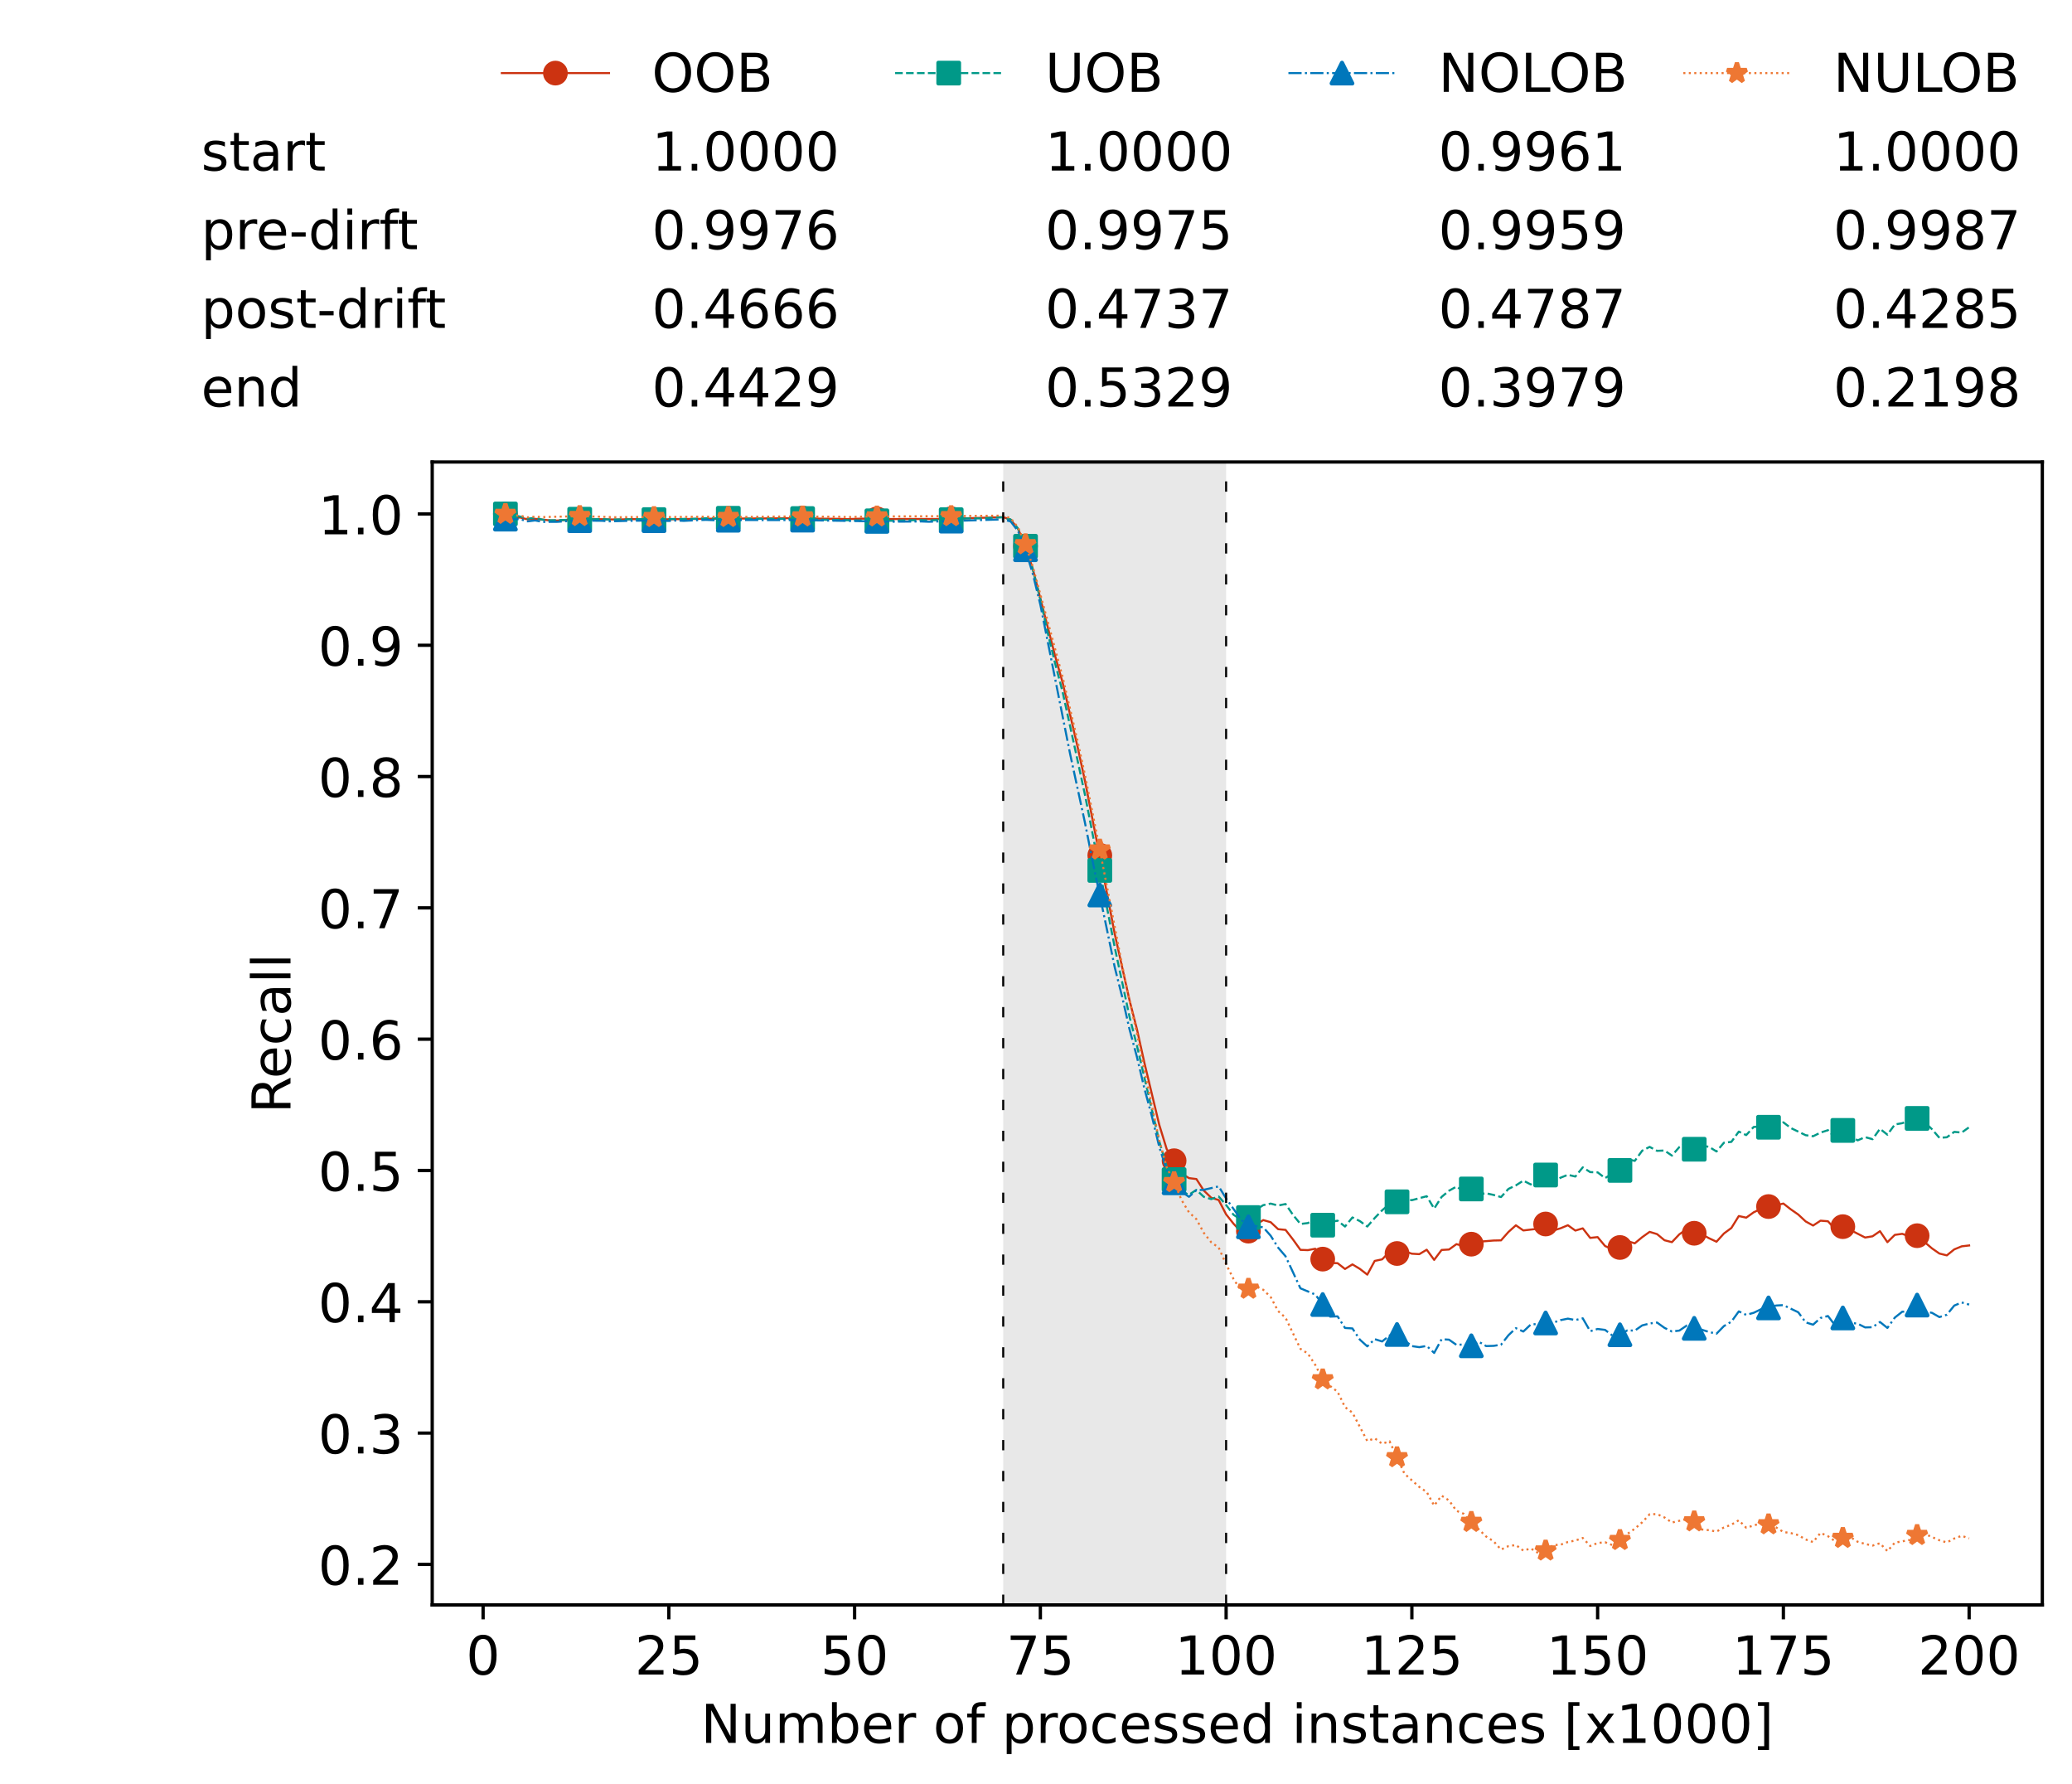 <?xml version="1.0" encoding="utf-8" standalone="no"?>
<!DOCTYPE svg PUBLIC "-//W3C//DTD SVG 1.1//EN"
  "http://www.w3.org/Graphics/SVG/1.1/DTD/svg11.dtd">
<!-- Created with matplotlib (https://matplotlib.org/) -->
<svg height="432.615pt" version="1.1" viewBox="0 0 502.65 432.615" width="502.65pt" xmlns="http://www.w3.org/2000/svg" xmlns:xlink="http://www.w3.org/1999/xlink">
 <defs>
  <style type="text/css">*{stroke-linecap:butt;stroke-linejoin:round;}</style>
 </defs>
 <g id="figure_1">
  <g id="patch_1">
   <path d="M 0 432.615 
L 502.65 432.615 
L 502.65 0 
L 0 0 
z
" style="fill:#ffffff;"/>
  </g>
  <g id="axes_1">
   <g id="patch_2">
    <path d="M 104.85 389.252 
L 495.45 389.252 
L 495.45 112.052 
L 104.85 112.052 
z
" style="fill:#ffffff;"/>
   </g>
   <g id="patch_3">
    <path clip-path="url(#p75b712ee43)" d="M 297.446 389.252 
L 297.446 112.052 
L 243.372 112.052 
L 243.372 389.252 
z
" style="fill:#d3d3d3;opacity:0.5;"/>
   </g>
   <g id="matplotlib.axis_1">
    <g id="xtick_1">
     <g id="line2d_1">
      <defs>
       <path d="M 0 0 
L 0 3.5 
" id="mf737cd0abf" style="stroke:#000000;stroke-width:0.8;"/>
      </defs>
      <g>
       <use style="stroke:#000000;stroke-width:0.8;" x="117.197" xlink:href="#mf737cd0abf" y="389.252"/>
      </g>
     </g>
     <g id="text_1">
      <!-- 0 -->
      <g transform="translate(113.061 406.13)scale(0.13 -0.13)">
       <defs>
        <path d="M 31.781 66.406 
Q 24.172 66.406 20.328 58.906 
Q 16.5 51.422 16.5 36.375 
Q 16.5 21.391 20.328 13.891 
Q 24.172 6.391 31.781 6.391 
Q 39.453 6.391 43.281 13.891 
Q 47.125 21.391 47.125 36.375 
Q 47.125 51.422 43.281 58.906 
Q 39.453 66.406 31.781 66.406 
z
M 31.781 74.219 
Q 44.047 74.219 50.516 64.516 
Q 56.984 54.828 56.984 36.375 
Q 56.984 17.969 50.516 8.266 
Q 44.047 -1.422 31.781 -1.422 
Q 19.531 -1.422 13.062 8.266 
Q 6.594 17.969 6.594 36.375 
Q 6.594 54.828 13.062 64.516 
Q 19.531 74.219 31.781 74.219 
z
" id="DejaVuSans-48"/>
       </defs>
       <use xlink:href="#DejaVuSans-48"/>
      </g>
     </g>
    </g>
    <g id="xtick_2">
     <g id="line2d_2">
      <g>
       <use style="stroke:#000000;stroke-width:0.8;" x="162.259" xlink:href="#mf737cd0abf" y="389.252"/>
      </g>
     </g>
     <g id="text_2">
      <!-- 25 -->
      <g transform="translate(153.988 406.13)scale(0.13 -0.13)">
       <defs>
        <path d="M 19.188 8.297 
L 53.609 8.297 
L 53.609 0 
L 7.328 0 
L 7.328 8.297 
Q 12.938 14.109 22.625 23.891 
Q 32.328 33.688 34.812 36.531 
Q 39.547 41.844 41.422 45.531 
Q 43.312 49.219 43.312 52.781 
Q 43.312 58.594 39.234 62.25 
Q 35.156 65.922 28.609 65.922 
Q 23.969 65.922 18.812 64.312 
Q 13.672 62.703 7.812 59.422 
L 7.812 69.391 
Q 13.766 71.781 18.938 73 
Q 24.125 74.219 28.422 74.219 
Q 39.75 74.219 46.484 68.547 
Q 53.219 62.891 53.219 53.422 
Q 53.219 48.922 51.531 44.891 
Q 49.859 40.875 45.406 35.406 
Q 44.188 33.984 37.641 27.219 
Q 31.109 20.453 19.188 8.297 
z
" id="DejaVuSans-50"/>
        <path d="M 10.797 72.906 
L 49.516 72.906 
L 49.516 64.594 
L 19.828 64.594 
L 19.828 46.734 
Q 21.969 47.469 24.109 47.828 
Q 26.266 48.188 28.422 48.188 
Q 40.625 48.188 47.75 41.5 
Q 54.891 34.812 54.891 23.391 
Q 54.891 11.625 47.562 5.094 
Q 40.234 -1.422 26.906 -1.422 
Q 22.312 -1.422 17.547 -0.641 
Q 12.797 0.141 7.719 1.703 
L 7.719 11.625 
Q 12.109 9.234 16.797 8.062 
Q 21.484 6.891 26.703 6.891 
Q 35.156 6.891 40.078 11.328 
Q 45.016 15.766 45.016 23.391 
Q 45.016 31 40.078 35.438 
Q 35.156 39.891 26.703 39.891 
Q 22.75 39.891 18.812 39.016 
Q 14.891 38.141 10.797 36.281 
z
" id="DejaVuSans-53"/>
       </defs>
       <use xlink:href="#DejaVuSans-50"/>
       <use x="63.623" xlink:href="#DejaVuSans-53"/>
      </g>
     </g>
    </g>
    <g id="xtick_3">
     <g id="line2d_3">
      <g>
       <use style="stroke:#000000;stroke-width:0.8;" x="207.322" xlink:href="#mf737cd0abf" y="389.252"/>
      </g>
     </g>
     <g id="text_3">
      <!-- 50 -->
      <g transform="translate(199.05 406.13)scale(0.13 -0.13)">
       <use xlink:href="#DejaVuSans-53"/>
       <use x="63.623" xlink:href="#DejaVuSans-48"/>
      </g>
     </g>
    </g>
    <g id="xtick_4">
     <g id="line2d_4">
      <g>
       <use style="stroke:#000000;stroke-width:0.8;" x="252.384" xlink:href="#mf737cd0abf" y="389.252"/>
      </g>
     </g>
     <g id="text_4">
      <!-- 75 -->
      <g transform="translate(244.113 406.13)scale(0.13 -0.13)">
       <defs>
        <path d="M 8.203 72.906 
L 55.078 72.906 
L 55.078 68.703 
L 28.609 0 
L 18.312 0 
L 43.219 64.594 
L 8.203 64.594 
z
" id="DejaVuSans-55"/>
       </defs>
       <use xlink:href="#DejaVuSans-55"/>
       <use x="63.623" xlink:href="#DejaVuSans-53"/>
      </g>
     </g>
    </g>
    <g id="xtick_5">
     <g id="line2d_5">
      <g>
       <use style="stroke:#000000;stroke-width:0.8;" x="297.446" xlink:href="#mf737cd0abf" y="389.252"/>
      </g>
     </g>
     <g id="text_5">
      <!-- 100 -->
      <g transform="translate(285.039 406.13)scale(0.13 -0.13)">
       <defs>
        <path d="M 12.406 8.297 
L 28.516 8.297 
L 28.516 63.922 
L 10.984 60.406 
L 10.984 69.391 
L 28.422 72.906 
L 38.281 72.906 
L 38.281 8.297 
L 54.391 8.297 
L 54.391 0 
L 12.406 0 
z
" id="DejaVuSans-49"/>
       </defs>
       <use xlink:href="#DejaVuSans-49"/>
       <use x="63.623" xlink:href="#DejaVuSans-48"/>
       <use x="127.246" xlink:href="#DejaVuSans-48"/>
      </g>
     </g>
    </g>
    <g id="xtick_6">
     <g id="line2d_6">
      <g>
       <use style="stroke:#000000;stroke-width:0.8;" x="342.509" xlink:href="#mf737cd0abf" y="389.252"/>
      </g>
     </g>
     <g id="text_6">
      <!-- 125 -->
      <g transform="translate(330.102 406.13)scale(0.13 -0.13)">
       <use xlink:href="#DejaVuSans-49"/>
       <use x="63.623" xlink:href="#DejaVuSans-50"/>
       <use x="127.246" xlink:href="#DejaVuSans-53"/>
      </g>
     </g>
    </g>
    <g id="xtick_7">
     <g id="line2d_7">
      <g>
       <use style="stroke:#000000;stroke-width:0.8;" x="387.571" xlink:href="#mf737cd0abf" y="389.252"/>
      </g>
     </g>
     <g id="text_7">
      <!-- 150 -->
      <g transform="translate(375.164 406.13)scale(0.13 -0.13)">
       <use xlink:href="#DejaVuSans-49"/>
       <use x="63.623" xlink:href="#DejaVuSans-53"/>
       <use x="127.246" xlink:href="#DejaVuSans-48"/>
      </g>
     </g>
    </g>
    <g id="xtick_8">
     <g id="line2d_8">
      <g>
       <use style="stroke:#000000;stroke-width:0.8;" x="432.633" xlink:href="#mf737cd0abf" y="389.252"/>
      </g>
     </g>
     <g id="text_8">
      <!-- 175 -->
      <g transform="translate(420.226 406.13)scale(0.13 -0.13)">
       <use xlink:href="#DejaVuSans-49"/>
       <use x="63.623" xlink:href="#DejaVuSans-55"/>
       <use x="127.246" xlink:href="#DejaVuSans-53"/>
      </g>
     </g>
    </g>
    <g id="xtick_9">
     <g id="line2d_9">
      <g>
       <use style="stroke:#000000;stroke-width:0.8;" x="477.695" xlink:href="#mf737cd0abf" y="389.252"/>
      </g>
     </g>
     <g id="text_9">
      <!-- 200 -->
      <g transform="translate(465.289 406.13)scale(0.13 -0.13)">
       <use xlink:href="#DejaVuSans-50"/>
       <use x="63.623" xlink:href="#DejaVuSans-48"/>
       <use x="127.246" xlink:href="#DejaVuSans-48"/>
      </g>
     </g>
    </g>
    <g id="text_10">
     <!-- Number of processed instances [x1000] -->
     <g transform="translate(170.025 422.711)scale(0.13 -0.13)">
      <defs>
       <path d="M 9.812 72.906 
L 23.094 72.906 
L 55.422 11.922 
L 55.422 72.906 
L 64.984 72.906 
L 64.984 0 
L 51.703 0 
L 19.391 60.984 
L 19.391 0 
L 9.812 0 
z
" id="DejaVuSans-78"/>
       <path d="M 8.5 21.578 
L 8.5 54.688 
L 17.484 54.688 
L 17.484 21.922 
Q 17.484 14.156 20.5 10.266 
Q 23.531 6.391 29.594 6.391 
Q 36.859 6.391 41.078 11.031 
Q 45.312 15.672 45.312 23.688 
L 45.312 54.688 
L 54.297 54.688 
L 54.297 0 
L 45.312 0 
L 45.312 8.406 
Q 42.047 3.422 37.719 1 
Q 33.406 -1.422 27.688 -1.422 
Q 18.266 -1.422 13.375 4.438 
Q 8.5 10.297 8.5 21.578 
z
M 31.109 56 
z
" id="DejaVuSans-117"/>
       <path d="M 52 44.188 
Q 55.375 50.25 60.062 53.125 
Q 64.75 56 71.094 56 
Q 79.641 56 84.281 50.016 
Q 88.922 44.047 88.922 33.016 
L 88.922 0 
L 79.891 0 
L 79.891 32.719 
Q 79.891 40.578 77.094 44.375 
Q 74.312 48.188 68.609 48.188 
Q 61.625 48.188 57.562 43.547 
Q 53.516 38.922 53.516 30.906 
L 53.516 0 
L 44.484 0 
L 44.484 32.719 
Q 44.484 40.625 41.703 44.406 
Q 38.922 48.188 33.109 48.188 
Q 26.219 48.188 22.156 43.531 
Q 18.109 38.875 18.109 30.906 
L 18.109 0 
L 9.078 0 
L 9.078 54.688 
L 18.109 54.688 
L 18.109 46.188 
Q 21.188 51.219 25.484 53.609 
Q 29.781 56 35.688 56 
Q 41.656 56 45.828 52.969 
Q 50 49.953 52 44.188 
z
" id="DejaVuSans-109"/>
       <path d="M 48.688 27.297 
Q 48.688 37.203 44.609 42.844 
Q 40.531 48.484 33.406 48.484 
Q 26.266 48.484 22.188 42.844 
Q 18.109 37.203 18.109 27.297 
Q 18.109 17.391 22.188 11.75 
Q 26.266 6.109 33.406 6.109 
Q 40.531 6.109 44.609 11.75 
Q 48.688 17.391 48.688 27.297 
z
M 18.109 46.391 
Q 20.953 51.266 25.266 53.625 
Q 29.594 56 35.594 56 
Q 45.562 56 51.781 48.094 
Q 58.016 40.188 58.016 27.297 
Q 58.016 14.406 51.781 6.484 
Q 45.562 -1.422 35.594 -1.422 
Q 29.594 -1.422 25.266 0.953 
Q 20.953 3.328 18.109 8.203 
L 18.109 0 
L 9.078 0 
L 9.078 75.984 
L 18.109 75.984 
z
" id="DejaVuSans-98"/>
       <path d="M 56.203 29.594 
L 56.203 25.203 
L 14.891 25.203 
Q 15.484 15.922 20.484 11.062 
Q 25.484 6.203 34.422 6.203 
Q 39.594 6.203 44.453 7.469 
Q 49.312 8.734 54.109 11.281 
L 54.109 2.781 
Q 49.266 0.734 44.188 -0.344 
Q 39.109 -1.422 33.891 -1.422 
Q 20.797 -1.422 13.156 6.188 
Q 5.516 13.812 5.516 26.812 
Q 5.516 40.234 12.766 48.109 
Q 20.016 56 32.328 56 
Q 43.359 56 49.781 48.891 
Q 56.203 41.797 56.203 29.594 
z
M 47.219 32.234 
Q 47.125 39.594 43.094 43.984 
Q 39.062 48.391 32.422 48.391 
Q 24.906 48.391 20.391 44.141 
Q 15.875 39.891 15.188 32.172 
z
" id="DejaVuSans-101"/>
       <path d="M 41.109 46.297 
Q 39.594 47.172 37.812 47.578 
Q 36.031 48 33.891 48 
Q 26.266 48 22.188 43.047 
Q 18.109 38.094 18.109 28.812 
L 18.109 0 
L 9.078 0 
L 9.078 54.688 
L 18.109 54.688 
L 18.109 46.188 
Q 20.953 51.172 25.484 53.578 
Q 30.031 56 36.531 56 
Q 37.453 56 38.578 55.875 
Q 39.703 55.766 41.062 55.516 
z
" id="DejaVuSans-114"/>
       <path id="DejaVuSans-32"/>
       <path d="M 30.609 48.391 
Q 23.391 48.391 19.188 42.75 
Q 14.984 37.109 14.984 27.297 
Q 14.984 17.484 19.156 11.844 
Q 23.344 6.203 30.609 6.203 
Q 37.797 6.203 41.984 11.859 
Q 46.188 17.531 46.188 27.297 
Q 46.188 37.016 41.984 42.703 
Q 37.797 48.391 30.609 48.391 
z
M 30.609 56 
Q 42.328 56 49.016 48.375 
Q 55.719 40.766 55.719 27.297 
Q 55.719 13.875 49.016 6.219 
Q 42.328 -1.422 30.609 -1.422 
Q 18.844 -1.422 12.172 6.219 
Q 5.516 13.875 5.516 27.297 
Q 5.516 40.766 12.172 48.375 
Q 18.844 56 30.609 56 
z
" id="DejaVuSans-111"/>
       <path d="M 37.109 75.984 
L 37.109 68.5 
L 28.516 68.5 
Q 23.688 68.5 21.797 66.547 
Q 19.922 64.594 19.922 59.516 
L 19.922 54.688 
L 34.719 54.688 
L 34.719 47.703 
L 19.922 47.703 
L 19.922 0 
L 10.891 0 
L 10.891 47.703 
L 2.297 47.703 
L 2.297 54.688 
L 10.891 54.688 
L 10.891 58.5 
Q 10.891 67.625 15.141 71.797 
Q 19.391 75.984 28.609 75.984 
z
" id="DejaVuSans-102"/>
       <path d="M 18.109 8.203 
L 18.109 -20.797 
L 9.078 -20.797 
L 9.078 54.688 
L 18.109 54.688 
L 18.109 46.391 
Q 20.953 51.266 25.266 53.625 
Q 29.594 56 35.594 56 
Q 45.562 56 51.781 48.094 
Q 58.016 40.188 58.016 27.297 
Q 58.016 14.406 51.781 6.484 
Q 45.562 -1.422 35.594 -1.422 
Q 29.594 -1.422 25.266 0.953 
Q 20.953 3.328 18.109 8.203 
z
M 48.688 27.297 
Q 48.688 37.203 44.609 42.844 
Q 40.531 48.484 33.406 48.484 
Q 26.266 48.484 22.188 42.844 
Q 18.109 37.203 18.109 27.297 
Q 18.109 17.391 22.188 11.75 
Q 26.266 6.109 33.406 6.109 
Q 40.531 6.109 44.609 11.75 
Q 48.688 17.391 48.688 27.297 
z
" id="DejaVuSans-112"/>
       <path d="M 48.781 52.594 
L 48.781 44.188 
Q 44.969 46.297 41.141 47.344 
Q 37.312 48.391 33.406 48.391 
Q 24.656 48.391 19.812 42.844 
Q 14.984 37.312 14.984 27.297 
Q 14.984 17.281 19.812 11.734 
Q 24.656 6.203 33.406 6.203 
Q 37.312 6.203 41.141 7.25 
Q 44.969 8.297 48.781 10.406 
L 48.781 2.094 
Q 45.016 0.344 40.984 -0.531 
Q 36.969 -1.422 32.422 -1.422 
Q 20.062 -1.422 12.781 6.344 
Q 5.516 14.109 5.516 27.297 
Q 5.516 40.672 12.859 48.328 
Q 20.219 56 33.016 56 
Q 37.156 56 41.109 55.141 
Q 45.062 54.297 48.781 52.594 
z
" id="DejaVuSans-99"/>
       <path d="M 44.281 53.078 
L 44.281 44.578 
Q 40.484 46.531 36.375 47.5 
Q 32.281 48.484 27.875 48.484 
Q 21.188 48.484 17.844 46.438 
Q 14.5 44.391 14.5 40.281 
Q 14.5 37.156 16.891 35.375 
Q 19.281 33.594 26.516 31.984 
L 29.594 31.297 
Q 39.156 29.25 43.188 25.516 
Q 47.219 21.781 47.219 15.094 
Q 47.219 7.469 41.188 3.016 
Q 35.156 -1.422 24.609 -1.422 
Q 20.219 -1.422 15.453 -0.562 
Q 10.688 0.297 5.422 2 
L 5.422 11.281 
Q 10.406 8.688 15.234 7.391 
Q 20.062 6.109 24.812 6.109 
Q 31.156 6.109 34.562 8.281 
Q 37.984 10.453 37.984 14.406 
Q 37.984 18.062 35.516 20.016 
Q 33.062 21.969 24.703 23.781 
L 21.578 24.516 
Q 13.234 26.266 9.516 29.906 
Q 5.812 33.547 5.812 39.891 
Q 5.812 47.609 11.281 51.797 
Q 16.75 56 26.812 56 
Q 31.781 56 36.172 55.266 
Q 40.578 54.547 44.281 53.078 
z
" id="DejaVuSans-115"/>
       <path d="M 45.406 46.391 
L 45.406 75.984 
L 54.391 75.984 
L 54.391 0 
L 45.406 0 
L 45.406 8.203 
Q 42.578 3.328 38.25 0.953 
Q 33.938 -1.422 27.875 -1.422 
Q 17.969 -1.422 11.734 6.484 
Q 5.516 14.406 5.516 27.297 
Q 5.516 40.188 11.734 48.094 
Q 17.969 56 27.875 56 
Q 33.938 56 38.25 53.625 
Q 42.578 51.266 45.406 46.391 
z
M 14.797 27.297 
Q 14.797 17.391 18.875 11.75 
Q 22.953 6.109 30.078 6.109 
Q 37.203 6.109 41.297 11.75 
Q 45.406 17.391 45.406 27.297 
Q 45.406 37.203 41.297 42.844 
Q 37.203 48.484 30.078 48.484 
Q 22.953 48.484 18.875 42.844 
Q 14.797 37.203 14.797 27.297 
z
" id="DejaVuSans-100"/>
       <path d="M 9.422 54.688 
L 18.406 54.688 
L 18.406 0 
L 9.422 0 
z
M 9.422 75.984 
L 18.406 75.984 
L 18.406 64.594 
L 9.422 64.594 
z
" id="DejaVuSans-105"/>
       <path d="M 54.891 33.016 
L 54.891 0 
L 45.906 0 
L 45.906 32.719 
Q 45.906 40.484 42.875 44.328 
Q 39.844 48.188 33.797 48.188 
Q 26.516 48.188 22.312 43.547 
Q 18.109 38.922 18.109 30.906 
L 18.109 0 
L 9.078 0 
L 9.078 54.688 
L 18.109 54.688 
L 18.109 46.188 
Q 21.344 51.125 25.703 53.562 
Q 30.078 56 35.797 56 
Q 45.219 56 50.047 50.172 
Q 54.891 44.344 54.891 33.016 
z
" id="DejaVuSans-110"/>
       <path d="M 18.312 70.219 
L 18.312 54.688 
L 36.812 54.688 
L 36.812 47.703 
L 18.312 47.703 
L 18.312 18.016 
Q 18.312 11.328 20.141 9.422 
Q 21.969 7.516 27.594 7.516 
L 36.812 7.516 
L 36.812 0 
L 27.594 0 
Q 17.188 0 13.234 3.875 
Q 9.281 7.766 9.281 18.016 
L 9.281 47.703 
L 2.688 47.703 
L 2.688 54.688 
L 9.281 54.688 
L 9.281 70.219 
z
" id="DejaVuSans-116"/>
       <path d="M 34.281 27.484 
Q 23.391 27.484 19.188 25 
Q 14.984 22.516 14.984 16.5 
Q 14.984 11.719 18.141 8.906 
Q 21.297 6.109 26.703 6.109 
Q 34.188 6.109 38.703 11.406 
Q 43.219 16.703 43.219 25.484 
L 43.219 27.484 
z
M 52.203 31.203 
L 52.203 0 
L 43.219 0 
L 43.219 8.297 
Q 40.141 3.328 35.547 0.953 
Q 30.953 -1.422 24.312 -1.422 
Q 15.922 -1.422 10.953 3.297 
Q 6 8.016 6 15.922 
Q 6 25.141 12.172 29.828 
Q 18.359 34.516 30.609 34.516 
L 43.219 34.516 
L 43.219 35.406 
Q 43.219 41.609 39.141 45 
Q 35.062 48.391 27.688 48.391 
Q 23 48.391 18.547 47.266 
Q 14.109 46.141 10.016 43.891 
L 10.016 52.203 
Q 14.938 54.109 19.578 55.047 
Q 24.219 56 28.609 56 
Q 40.484 56 46.344 49.844 
Q 52.203 43.703 52.203 31.203 
z
" id="DejaVuSans-97"/>
       <path d="M 8.594 75.984 
L 29.297 75.984 
L 29.297 69 
L 17.578 69 
L 17.578 -6.203 
L 29.297 -6.203 
L 29.297 -13.188 
L 8.594 -13.188 
z
" id="DejaVuSans-91"/>
       <path d="M 54.891 54.688 
L 35.109 28.078 
L 55.906 0 
L 45.312 0 
L 29.391 21.484 
L 13.484 0 
L 2.875 0 
L 24.125 28.609 
L 4.688 54.688 
L 15.281 54.688 
L 29.781 35.203 
L 44.281 54.688 
z
" id="DejaVuSans-120"/>
       <path d="M 30.422 75.984 
L 30.422 -13.188 
L 9.719 -13.188 
L 9.719 -6.203 
L 21.391 -6.203 
L 21.391 69 
L 9.719 69 
L 9.719 75.984 
z
" id="DejaVuSans-93"/>
      </defs>
      <use xlink:href="#DejaVuSans-78"/>
      <use x="74.805" xlink:href="#DejaVuSans-117"/>
      <use x="138.184" xlink:href="#DejaVuSans-109"/>
      <use x="235.596" xlink:href="#DejaVuSans-98"/>
      <use x="299.072" xlink:href="#DejaVuSans-101"/>
      <use x="360.596" xlink:href="#DejaVuSans-114"/>
      <use x="401.709" xlink:href="#DejaVuSans-32"/>
      <use x="433.496" xlink:href="#DejaVuSans-111"/>
      <use x="494.678" xlink:href="#DejaVuSans-102"/>
      <use x="529.883" xlink:href="#DejaVuSans-32"/>
      <use x="561.67" xlink:href="#DejaVuSans-112"/>
      <use x="625.146" xlink:href="#DejaVuSans-114"/>
      <use x="664.01" xlink:href="#DejaVuSans-111"/>
      <use x="725.191" xlink:href="#DejaVuSans-99"/>
      <use x="780.172" xlink:href="#DejaVuSans-101"/>
      <use x="841.695" xlink:href="#DejaVuSans-115"/>
      <use x="893.795" xlink:href="#DejaVuSans-115"/>
      <use x="945.895" xlink:href="#DejaVuSans-101"/>
      <use x="1007.418" xlink:href="#DejaVuSans-100"/>
      <use x="1070.895" xlink:href="#DejaVuSans-32"/>
      <use x="1102.682" xlink:href="#DejaVuSans-105"/>
      <use x="1130.465" xlink:href="#DejaVuSans-110"/>
      <use x="1193.844" xlink:href="#DejaVuSans-115"/>
      <use x="1245.943" xlink:href="#DejaVuSans-116"/>
      <use x="1285.152" xlink:href="#DejaVuSans-97"/>
      <use x="1346.432" xlink:href="#DejaVuSans-110"/>
      <use x="1409.811" xlink:href="#DejaVuSans-99"/>
      <use x="1464.791" xlink:href="#DejaVuSans-101"/>
      <use x="1526.314" xlink:href="#DejaVuSans-115"/>
      <use x="1578.414" xlink:href="#DejaVuSans-32"/>
      <use x="1610.201" xlink:href="#DejaVuSans-91"/>
      <use x="1649.215" xlink:href="#DejaVuSans-120"/>
      <use x="1708.395" xlink:href="#DejaVuSans-49"/>
      <use x="1772.018" xlink:href="#DejaVuSans-48"/>
      <use x="1835.641" xlink:href="#DejaVuSans-48"/>
      <use x="1899.264" xlink:href="#DejaVuSans-48"/>
      <use x="1962.887" xlink:href="#DejaVuSans-93"/>
     </g>
    </g>
   </g>
   <g id="matplotlib.axis_2">
    <g id="ytick_1">
     <g id="line2d_10">
      <defs>
       <path d="M 0 0 
L -3.5 0 
" id="m4250e73ebb" style="stroke:#000000;stroke-width:0.8;"/>
      </defs>
      <g>
       <use style="stroke:#000000;stroke-width:0.8;" x="104.85" xlink:href="#m4250e73ebb" y="379.419"/>
      </g>
     </g>
     <g id="text_11">
      <!-- 0.2 -->
      <g transform="translate(77.176 384.358)scale(0.13 -0.13)">
       <defs>
        <path d="M 10.688 12.406 
L 21 12.406 
L 21 0 
L 10.688 0 
z
" id="DejaVuSans-46"/>
       </defs>
       <use xlink:href="#DejaVuSans-48"/>
       <use x="63.623" xlink:href="#DejaVuSans-46"/>
       <use x="95.41" xlink:href="#DejaVuSans-50"/>
      </g>
     </g>
    </g>
    <g id="ytick_2">
     <g id="line2d_11">
      <g>
       <use style="stroke:#000000;stroke-width:0.8;" x="104.85" xlink:href="#m4250e73ebb" y="347.574"/>
      </g>
     </g>
     <g id="text_12">
      <!-- 0.3 -->
      <g transform="translate(77.176 352.512)scale(0.13 -0.13)">
       <defs>
        <path d="M 40.578 39.312 
Q 47.656 37.797 51.625 33 
Q 55.609 28.219 55.609 21.188 
Q 55.609 10.406 48.188 4.484 
Q 40.766 -1.422 27.094 -1.422 
Q 22.516 -1.422 17.656 -0.516 
Q 12.797 0.391 7.625 2.203 
L 7.625 11.719 
Q 11.719 9.328 16.594 8.109 
Q 21.484 6.891 26.812 6.891 
Q 36.078 6.891 40.938 10.547 
Q 45.797 14.203 45.797 21.188 
Q 45.797 27.641 41.281 31.266 
Q 36.766 34.906 28.719 34.906 
L 20.219 34.906 
L 20.219 43.016 
L 29.109 43.016 
Q 36.375 43.016 40.234 45.922 
Q 44.094 48.828 44.094 54.297 
Q 44.094 59.906 40.109 62.906 
Q 36.141 65.922 28.719 65.922 
Q 24.656 65.922 20.016 65.031 
Q 15.375 64.156 9.812 62.312 
L 9.812 71.094 
Q 15.438 72.656 20.344 73.438 
Q 25.25 74.219 29.594 74.219 
Q 40.828 74.219 47.359 69.109 
Q 53.906 64.016 53.906 55.328 
Q 53.906 49.266 50.438 45.094 
Q 46.969 40.922 40.578 39.312 
z
" id="DejaVuSans-51"/>
       </defs>
       <use xlink:href="#DejaVuSans-48"/>
       <use x="63.623" xlink:href="#DejaVuSans-46"/>
       <use x="95.41" xlink:href="#DejaVuSans-51"/>
      </g>
     </g>
    </g>
    <g id="ytick_3">
     <g id="line2d_12">
      <g>
       <use style="stroke:#000000;stroke-width:0.8;" x="104.85" xlink:href="#m4250e73ebb" y="315.728"/>
      </g>
     </g>
     <g id="text_13">
      <!-- 0.4 -->
      <g transform="translate(77.176 320.667)scale(0.13 -0.13)">
       <defs>
        <path d="M 37.797 64.312 
L 12.891 25.391 
L 37.797 25.391 
z
M 35.203 72.906 
L 47.609 72.906 
L 47.609 25.391 
L 58.016 25.391 
L 58.016 17.188 
L 47.609 17.188 
L 47.609 0 
L 37.797 0 
L 37.797 17.188 
L 4.891 17.188 
L 4.891 26.703 
z
" id="DejaVuSans-52"/>
       </defs>
       <use xlink:href="#DejaVuSans-48"/>
       <use x="63.623" xlink:href="#DejaVuSans-46"/>
       <use x="95.41" xlink:href="#DejaVuSans-52"/>
      </g>
     </g>
    </g>
    <g id="ytick_4">
     <g id="line2d_13">
      <g>
       <use style="stroke:#000000;stroke-width:0.8;" x="104.85" xlink:href="#m4250e73ebb" y="283.882"/>
      </g>
     </g>
     <g id="text_14">
      <!-- 0.5 -->
      <g transform="translate(77.176 288.821)scale(0.13 -0.13)">
       <use xlink:href="#DejaVuSans-48"/>
       <use x="63.623" xlink:href="#DejaVuSans-46"/>
       <use x="95.41" xlink:href="#DejaVuSans-53"/>
      </g>
     </g>
    </g>
    <g id="ytick_5">
     <g id="line2d_14">
      <g>
       <use style="stroke:#000000;stroke-width:0.8;" x="104.85" xlink:href="#m4250e73ebb" y="252.036"/>
      </g>
     </g>
     <g id="text_15">
      <!-- 0.6 -->
      <g transform="translate(77.176 256.975)scale(0.13 -0.13)">
       <defs>
        <path d="M 33.016 40.375 
Q 26.375 40.375 22.484 35.828 
Q 18.609 31.297 18.609 23.391 
Q 18.609 15.531 22.484 10.953 
Q 26.375 6.391 33.016 6.391 
Q 39.656 6.391 43.531 10.953 
Q 47.406 15.531 47.406 23.391 
Q 47.406 31.297 43.531 35.828 
Q 39.656 40.375 33.016 40.375 
z
M 52.594 71.297 
L 52.594 62.312 
Q 48.875 64.062 45.094 64.984 
Q 41.312 65.922 37.594 65.922 
Q 27.828 65.922 22.672 59.328 
Q 17.531 52.734 16.797 39.406 
Q 19.672 43.656 24.016 45.922 
Q 28.375 48.188 33.594 48.188 
Q 44.578 48.188 50.953 41.516 
Q 57.328 34.859 57.328 23.391 
Q 57.328 12.156 50.688 5.359 
Q 44.047 -1.422 33.016 -1.422 
Q 20.359 -1.422 13.672 8.266 
Q 6.984 17.969 6.984 36.375 
Q 6.984 53.656 15.188 63.938 
Q 23.391 74.219 37.203 74.219 
Q 40.922 74.219 44.703 73.484 
Q 48.484 72.75 52.594 71.297 
z
" id="DejaVuSans-54"/>
       </defs>
       <use xlink:href="#DejaVuSans-48"/>
       <use x="63.623" xlink:href="#DejaVuSans-46"/>
       <use x="95.41" xlink:href="#DejaVuSans-54"/>
      </g>
     </g>
    </g>
    <g id="ytick_6">
     <g id="line2d_15">
      <g>
       <use style="stroke:#000000;stroke-width:0.8;" x="104.85" xlink:href="#m4250e73ebb" y="220.19"/>
      </g>
     </g>
     <g id="text_16">
      <!-- 0.7 -->
      <g transform="translate(77.176 225.129)scale(0.13 -0.13)">
       <use xlink:href="#DejaVuSans-48"/>
       <use x="63.623" xlink:href="#DejaVuSans-46"/>
       <use x="95.41" xlink:href="#DejaVuSans-55"/>
      </g>
     </g>
    </g>
    <g id="ytick_7">
     <g id="line2d_16">
      <g>
       <use style="stroke:#000000;stroke-width:0.8;" x="104.85" xlink:href="#m4250e73ebb" y="188.344"/>
      </g>
     </g>
     <g id="text_17">
      <!-- 0.8 -->
      <g transform="translate(77.176 193.283)scale(0.13 -0.13)">
       <defs>
        <path d="M 31.781 34.625 
Q 24.75 34.625 20.719 30.859 
Q 16.703 27.094 16.703 20.516 
Q 16.703 13.922 20.719 10.156 
Q 24.75 6.391 31.781 6.391 
Q 38.812 6.391 42.859 10.172 
Q 46.922 13.969 46.922 20.516 
Q 46.922 27.094 42.891 30.859 
Q 38.875 34.625 31.781 34.625 
z
M 21.922 38.812 
Q 15.578 40.375 12.031 44.719 
Q 8.5 49.078 8.5 55.328 
Q 8.5 64.062 14.719 69.141 
Q 20.953 74.219 31.781 74.219 
Q 42.672 74.219 48.875 69.141 
Q 55.078 64.062 55.078 55.328 
Q 55.078 49.078 51.531 44.719 
Q 48 40.375 41.703 38.812 
Q 48.828 37.156 52.797 32.312 
Q 56.781 27.484 56.781 20.516 
Q 56.781 9.906 50.312 4.234 
Q 43.844 -1.422 31.781 -1.422 
Q 19.734 -1.422 13.25 4.234 
Q 6.781 9.906 6.781 20.516 
Q 6.781 27.484 10.781 32.312 
Q 14.797 37.156 21.922 38.812 
z
M 18.312 54.391 
Q 18.312 48.734 21.844 45.562 
Q 25.391 42.391 31.781 42.391 
Q 38.141 42.391 41.719 45.562 
Q 45.312 48.734 45.312 54.391 
Q 45.312 60.062 41.719 63.234 
Q 38.141 66.406 31.781 66.406 
Q 25.391 66.406 21.844 63.234 
Q 18.312 60.062 18.312 54.391 
z
" id="DejaVuSans-56"/>
       </defs>
       <use xlink:href="#DejaVuSans-48"/>
       <use x="63.623" xlink:href="#DejaVuSans-46"/>
       <use x="95.41" xlink:href="#DejaVuSans-56"/>
      </g>
     </g>
    </g>
    <g id="ytick_8">
     <g id="line2d_17">
      <g>
       <use style="stroke:#000000;stroke-width:0.8;" x="104.85" xlink:href="#m4250e73ebb" y="156.498"/>
      </g>
     </g>
     <g id="text_18">
      <!-- 0.9 -->
      <g transform="translate(77.176 161.437)scale(0.13 -0.13)">
       <defs>
        <path d="M 10.984 1.516 
L 10.984 10.5 
Q 14.703 8.734 18.5 7.812 
Q 22.312 6.891 25.984 6.891 
Q 35.75 6.891 40.891 13.453 
Q 46.047 20.016 46.781 33.406 
Q 43.953 29.203 39.594 26.953 
Q 35.25 24.703 29.984 24.703 
Q 19.047 24.703 12.672 31.312 
Q 6.297 37.938 6.297 49.422 
Q 6.297 60.641 12.938 67.422 
Q 19.578 74.219 30.609 74.219 
Q 43.266 74.219 49.922 64.516 
Q 56.594 54.828 56.594 36.375 
Q 56.594 19.141 48.406 8.859 
Q 40.234 -1.422 26.422 -1.422 
Q 22.703 -1.422 18.891 -0.688 
Q 15.094 0.047 10.984 1.516 
z
M 30.609 32.422 
Q 37.25 32.422 41.125 36.953 
Q 45.016 41.5 45.016 49.422 
Q 45.016 57.281 41.125 61.844 
Q 37.25 66.406 30.609 66.406 
Q 23.969 66.406 20.094 61.844 
Q 16.219 57.281 16.219 49.422 
Q 16.219 41.5 20.094 36.953 
Q 23.969 32.422 30.609 32.422 
z
" id="DejaVuSans-57"/>
       </defs>
       <use xlink:href="#DejaVuSans-48"/>
       <use x="63.623" xlink:href="#DejaVuSans-46"/>
       <use x="95.41" xlink:href="#DejaVuSans-57"/>
      </g>
     </g>
    </g>
    <g id="ytick_9">
     <g id="line2d_18">
      <g>
       <use style="stroke:#000000;stroke-width:0.8;" x="104.85" xlink:href="#m4250e73ebb" y="124.652"/>
      </g>
     </g>
     <g id="text_19">
      <!-- 1.0 -->
      <g transform="translate(77.176 129.591)scale(0.13 -0.13)">
       <use xlink:href="#DejaVuSans-49"/>
       <use x="63.623" xlink:href="#DejaVuSans-46"/>
       <use x="95.41" xlink:href="#DejaVuSans-48"/>
      </g>
     </g>
    </g>
    <g id="text_20">
     <!-- Recall -->
     <g transform="translate(70.472 270.044)rotate(-90)scale(0.13 -0.13)">
      <defs>
       <path d="M 44.391 34.188 
Q 47.562 33.109 50.562 29.594 
Q 53.562 26.078 56.594 19.922 
L 66.609 0 
L 56 0 
L 46.688 18.703 
Q 43.062 26.031 39.672 28.422 
Q 36.281 30.812 30.422 30.812 
L 19.672 30.812 
L 19.672 0 
L 9.812 0 
L 9.812 72.906 
L 32.078 72.906 
Q 44.578 72.906 50.734 67.672 
Q 56.891 62.453 56.891 51.906 
Q 56.891 45.016 53.688 40.469 
Q 50.484 35.938 44.391 34.188 
z
M 19.672 64.797 
L 19.672 38.922 
L 32.078 38.922 
Q 39.203 38.922 42.844 42.219 
Q 46.484 45.516 46.484 51.906 
Q 46.484 58.297 42.844 61.547 
Q 39.203 64.797 32.078 64.797 
z
" id="DejaVuSans-82"/>
       <path d="M 9.422 75.984 
L 18.406 75.984 
L 18.406 0 
L 9.422 0 
z
" id="DejaVuSans-108"/>
      </defs>
      <use xlink:href="#DejaVuSans-82"/>
      <use x="64.982" xlink:href="#DejaVuSans-101"/>
      <use x="126.506" xlink:href="#DejaVuSans-99"/>
      <use x="181.486" xlink:href="#DejaVuSans-97"/>
      <use x="242.766" xlink:href="#DejaVuSans-108"/>
      <use x="270.549" xlink:href="#DejaVuSans-108"/>
     </g>
    </g>
   </g>
   <g id="line2d_19"/>
   <g id="line2d_20"/>
   <g id="line2d_21"/>
   <g id="line2d_22"/>
   <g id="line2d_23"/>
   <g id="line2d_24">
    <path clip-path="url(#p75b712ee43)" d="M 122.605 124.652 
L 124.407 125.637 
L 126.21 125.518 
L 128.012 125.972 
L 129.815 125.84 
L 133.419 126.217 
L 135.222 126.247 
L 138.827 125.995 
L 144.234 125.891 
L 149.642 126.012 
L 153.247 125.897 
L 158.654 125.991 
L 173.074 125.795 
L 189.297 125.713 
L 192.902 125.652 
L 196.507 125.651 
L 198.309 125.78 
L 203.717 125.843 
L 205.519 125.909 
L 209.124 125.785 
L 214.532 125.881 
L 228.952 125.872 
L 243.372 125.422 
L 245.174 126.034 
L 246.976 128.275 
L 248.779 132.444 
L 250.581 138.123 
L 255.989 159.179 
L 257.791 165.571 
L 261.396 181.075 
L 263.199 189.362 
L 268.606 216.989 
L 270.409 226.431 
L 274.014 242.608 
L 275.816 249.639 
L 277.619 257.752 
L 281.224 272.801 
L 283.026 278.681 
L 284.829 281.519 
L 286.631 284.623 
L 288.434 285.731 
L 290.236 285.96 
L 292.039 288.755 
L 293.841 290.499 
L 295.644 291.049 
L 297.446 294.526 
L 299.249 296.795 
L 301.051 298.707 
L 302.854 298.593 
L 304.656 297.019 
L 306.459 295.912 
L 308.261 296.423 
L 310.064 298.117 
L 311.866 298.29 
L 313.669 300.616 
L 315.471 303.132 
L 317.274 303.201 
L 319.076 302.863 
L 320.879 305.38 
L 322.681 306.323 
L 324.484 306.36 
L 326.286 307.772 
L 328.089 306.657 
L 329.891 307.749 
L 331.694 309.143 
L 333.496 305.813 
L 335.299 305.434 
L 337.101 303.595 
L 338.904 304.016 
L 340.706 303.464 
L 342.509 304.066 
L 344.311 304.174 
L 346.114 303.102 
L 347.916 305.563 
L 349.719 303.158 
L 351.521 303.049 
L 353.324 301.748 
L 355.126 302.23 
L 358.731 301.165 
L 362.336 300.868 
L 364.138 300.828 
L 365.941 298.79 
L 367.743 297.177 
L 369.546 298.427 
L 373.151 298.002 
L 374.953 296.862 
L 376.756 298.452 
L 378.558 297.908 
L 380.361 297.162 
L 382.163 298.455 
L 383.966 297.916 
L 385.768 300.232 
L 387.571 300.041 
L 389.373 302.197 
L 391.176 303.045 
L 392.978 302.558 
L 394.781 300.995 
L 396.583 301.55 
L 398.386 300.052 
L 400.188 298.767 
L 401.991 299.314 
L 403.793 300.801 
L 405.596 301.267 
L 407.398 299.361 
L 409.201 298.101 
L 411.003 299.108 
L 412.806 299.344 
L 414.608 300.318 
L 416.411 301.158 
L 418.213 299.165 
L 420.016 297.828 
L 421.818 294.931 
L 423.621 295.322 
L 425.423 294.033 
L 427.226 293.156 
L 429.028 292.63 
L 430.831 292.337 
L 432.633 291.9 
L 434.436 293.31 
L 436.238 294.562 
L 438.041 296.241 
L 439.843 297.234 
L 441.646 296.056 
L 443.448 296.199 
L 445.251 298.226 
L 447.053 297.506 
L 448.856 298.296 
L 452.461 300.143 
L 454.263 299.844 
L 456.066 298.605 
L 457.868 301.273 
L 459.671 299.497 
L 461.473 299.245 
L 463.276 299.912 
L 465.078 299.697 
L 468.683 302.775 
L 470.485 304.028 
L 472.288 304.47 
L 474.09 303.015 
L 475.893 302.279 
L 477.695 302.066 
L 477.695 302.066 
" style="fill:none;stroke:#cc3311;stroke-linecap:square;stroke-width:0.5;"/>
    <defs>
     <path d="M 0 2.5 
C 0.663 2.5 1.299 2.237 1.768 1.768 
C 2.237 1.299 2.5 0.663 2.5 0 
C 2.5 -0.663 2.237 -1.299 1.768 -1.768 
C 1.299 -2.237 0.663 -2.5 0 -2.5 
C -0.663 -2.5 -1.299 -2.237 -1.768 -1.768 
C -2.237 -1.299 -2.5 -0.663 -2.5 0 
C -2.5 0.663 -2.237 1.299 -1.768 1.768 
C -1.299 2.237 -0.663 2.5 0 2.5 
z
" id="m4544570a34" style="stroke:#cc3311;"/>
    </defs>
    <g clip-path="url(#p75b712ee43)">
     <use style="fill:#cc3311;stroke:#cc3311;" x="122.605" xlink:href="#m4544570a34" y="124.652"/>
     <use style="fill:#cc3311;stroke:#cc3311;" x="140.629" xlink:href="#m4544570a34" y="125.933"/>
     <use style="fill:#cc3311;stroke:#cc3311;" x="158.654" xlink:href="#m4544570a34" y="125.991"/>
     <use style="fill:#cc3311;stroke:#cc3311;" x="176.679" xlink:href="#m4544570a34" y="125.759"/>
     <use style="fill:#cc3311;stroke:#cc3311;" x="194.704" xlink:href="#m4544570a34" y="125.65"/>
     <use style="fill:#cc3311;stroke:#cc3311;" x="212.729" xlink:href="#m4544570a34" y="125.844"/>
     <use style="fill:#cc3311;stroke:#cc3311;" x="230.754" xlink:href="#m4544570a34" y="125.81"/>
     <use style="fill:#cc3311;stroke:#cc3311;" x="248.779" xlink:href="#m4544570a34" y="132.444"/>
     <use style="fill:#cc3311;stroke:#cc3311;" x="266.804" xlink:href="#m4544570a34" y="207.454"/>
     <use style="fill:#cc3311;stroke:#cc3311;" x="284.829" xlink:href="#m4544570a34" y="281.519"/>
     <use style="fill:#cc3311;stroke:#cc3311;" x="302.854" xlink:href="#m4544570a34" y="298.593"/>
     <use style="fill:#cc3311;stroke:#cc3311;" x="320.879" xlink:href="#m4544570a34" y="305.38"/>
     <use style="fill:#cc3311;stroke:#cc3311;" x="338.904" xlink:href="#m4544570a34" y="304.016"/>
     <use style="fill:#cc3311;stroke:#cc3311;" x="356.928" xlink:href="#m4544570a34" y="301.754"/>
     <use style="fill:#cc3311;stroke:#cc3311;" x="374.953" xlink:href="#m4544570a34" y="296.862"/>
     <use style="fill:#cc3311;stroke:#cc3311;" x="392.978" xlink:href="#m4544570a34" y="302.558"/>
     <use style="fill:#cc3311;stroke:#cc3311;" x="411.003" xlink:href="#m4544570a34" y="299.108"/>
     <use style="fill:#cc3311;stroke:#cc3311;" x="429.028" xlink:href="#m4544570a34" y="292.63"/>
     <use style="fill:#cc3311;stroke:#cc3311;" x="447.053" xlink:href="#m4544570a34" y="297.506"/>
     <use style="fill:#cc3311;stroke:#cc3311;" x="465.078" xlink:href="#m4544570a34" y="299.697"/>
    </g>
   </g>
   <g id="line2d_25"/>
   <g id="line2d_26"/>
   <g id="line2d_27"/>
   <g id="line2d_28"/>
   <g id="line2d_29">
    <path clip-path="url(#p75b712ee43)" d="M 122.605 124.652 
L 126.21 125.29 
L 128.012 125.801 
L 129.815 125.571 
L 131.617 126.038 
L 133.419 126.201 
L 146.037 125.891 
L 147.839 126.015 
L 155.049 125.923 
L 167.667 125.856 
L 171.272 125.701 
L 182.087 125.802 
L 196.507 125.866 
L 198.309 126.029 
L 203.717 126.123 
L 210.927 126.284 
L 216.334 126.296 
L 219.939 126.182 
L 223.544 126.151 
L 225.347 126.22 
L 232.557 125.906 
L 234.359 125.741 
L 237.964 125.74 
L 241.569 125.52 
L 243.372 125.455 
L 245.174 126.003 
L 246.976 128.211 
L 248.779 132.484 
L 250.581 138.235 
L 252.384 145.413 
L 254.186 153.583 
L 255.989 160.978 
L 257.791 167.867 
L 261.396 184.377 
L 263.199 192.751 
L 270.409 229.7 
L 274.014 246.601 
L 275.816 253.633 
L 281.224 276.787 
L 283.026 282.915 
L 284.829 286.093 
L 286.631 288.965 
L 288.434 289.765 
L 290.236 288.589 
L 292.039 290.28 
L 293.841 290.828 
L 295.644 290.197 
L 297.446 292.262 
L 299.249 294.623 
L 301.051 295.805 
L 302.854 295.305 
L 304.656 293.4 
L 306.459 292.289 
L 308.261 291.915 
L 310.064 292.384 
L 311.866 292.015 
L 313.669 294.643 
L 315.471 296.857 
L 317.274 296.635 
L 319.076 295.734 
L 320.879 297.148 
L 322.681 296.388 
L 324.484 296.058 
L 326.286 297.479 
L 328.089 295.272 
L 329.891 296.157 
L 331.694 297.472 
L 333.496 295.409 
L 335.299 293.538 
L 337.101 292.007 
L 340.706 290.856 
L 342.509 291.083 
L 346.114 290.126 
L 347.916 293.129 
L 349.719 290.294 
L 351.521 288.791 
L 353.324 287.792 
L 355.126 288.939 
L 356.928 288.365 
L 358.731 289.638 
L 360.533 289.416 
L 362.336 289.813 
L 364.138 290.331 
L 365.941 288.342 
L 367.743 287.495 
L 369.546 286.346 
L 371.348 287.268 
L 373.151 286.024 
L 374.953 284.985 
L 376.756 287.032 
L 378.558 285.645 
L 380.361 284.923 
L 382.163 285.354 
L 383.966 283.124 
L 385.768 284.278 
L 387.571 284.337 
L 389.373 285.729 
L 391.176 284.654 
L 392.978 283.864 
L 394.781 281.143 
L 396.583 281.553 
L 398.386 279.076 
L 400.188 278.158 
L 401.991 279.115 
L 403.793 279.041 
L 405.596 280.273 
L 407.398 278.197 
L 409.201 277.189 
L 411.003 278.731 
L 412.806 277.866 
L 414.608 278.147 
L 416.411 279.272 
L 418.213 277.147 
L 420.016 276.942 
L 421.818 274.452 
L 423.621 275.294 
L 425.423 273.332 
L 427.226 273.186 
L 429.028 273.395 
L 430.831 273.354 
L 432.633 272.206 
L 434.436 273.583 
L 438.041 275.325 
L 439.843 275.577 
L 441.646 274.691 
L 443.448 274.108 
L 445.251 275.981 
L 447.053 274.164 
L 448.856 275.491 
L 450.658 276.575 
L 452.461 275.79 
L 454.263 276.293 
L 456.066 273.776 
L 457.868 275.2 
L 459.671 272.723 
L 461.473 272.41 
L 463.276 271.742 
L 465.078 271.25 
L 466.881 272.126 
L 468.683 273.876 
L 470.485 275.965 
L 472.288 275.827 
L 474.09 274.518 
L 475.893 274.685 
L 477.695 273.392 
L 477.695 273.392 
" style="fill:none;stroke:#009988;stroke-dasharray:1.85,0.8;stroke-dashoffset:0;stroke-width:0.5;"/>
    <defs>
     <path d="M -2.5 2.5 
L 2.5 2.5 
L 2.5 -2.5 
L -2.5 -2.5 
z
" id="m4f7fe962ee" style="stroke:#009988;stroke-linejoin:miter;"/>
    </defs>
    <g clip-path="url(#p75b712ee43)">
     <use style="fill:#009988;stroke:#009988;stroke-linejoin:miter;" x="122.605" xlink:href="#m4f7fe962ee" y="124.652"/>
     <use style="fill:#009988;stroke:#009988;stroke-linejoin:miter;" x="140.629" xlink:href="#m4f7fe962ee" y="125.928"/>
     <use style="fill:#009988;stroke:#009988;stroke-linejoin:miter;" x="158.654" xlink:href="#m4f7fe962ee" y="126.02"/>
     <use style="fill:#009988;stroke:#009988;stroke-linejoin:miter;" x="176.679" xlink:href="#m4f7fe962ee" y="125.696"/>
     <use style="fill:#009988;stroke:#009988;stroke-linejoin:miter;" x="194.704" xlink:href="#m4f7fe962ee" y="125.77"/>
     <use style="fill:#009988;stroke:#009988;stroke-linejoin:miter;" x="212.729" xlink:href="#m4f7fe962ee" y="126.317"/>
     <use style="fill:#009988;stroke:#009988;stroke-linejoin:miter;" x="230.754" xlink:href="#m4f7fe962ee" y="126.034"/>
     <use style="fill:#009988;stroke:#009988;stroke-linejoin:miter;" x="248.779" xlink:href="#m4f7fe962ee" y="132.484"/>
     <use style="fill:#009988;stroke:#009988;stroke-linejoin:miter;" x="266.804" xlink:href="#m4f7fe962ee" y="211.108"/>
     <use style="fill:#009988;stroke:#009988;stroke-linejoin:miter;" x="284.829" xlink:href="#m4f7fe962ee" y="286.093"/>
     <use style="fill:#009988;stroke:#009988;stroke-linejoin:miter;" x="302.854" xlink:href="#m4f7fe962ee" y="295.305"/>
     <use style="fill:#009988;stroke:#009988;stroke-linejoin:miter;" x="320.879" xlink:href="#m4f7fe962ee" y="297.148"/>
     <use style="fill:#009988;stroke:#009988;stroke-linejoin:miter;" x="338.904" xlink:href="#m4f7fe962ee" y="291.48"/>
     <use style="fill:#009988;stroke:#009988;stroke-linejoin:miter;" x="356.928" xlink:href="#m4f7fe962ee" y="288.365"/>
     <use style="fill:#009988;stroke:#009988;stroke-linejoin:miter;" x="374.953" xlink:href="#m4f7fe962ee" y="284.985"/>
     <use style="fill:#009988;stroke:#009988;stroke-linejoin:miter;" x="392.978" xlink:href="#m4f7fe962ee" y="283.864"/>
     <use style="fill:#009988;stroke:#009988;stroke-linejoin:miter;" x="411.003" xlink:href="#m4f7fe962ee" y="278.731"/>
     <use style="fill:#009988;stroke:#009988;stroke-linejoin:miter;" x="429.028" xlink:href="#m4f7fe962ee" y="273.395"/>
     <use style="fill:#009988;stroke:#009988;stroke-linejoin:miter;" x="447.053" xlink:href="#m4f7fe962ee" y="274.164"/>
     <use style="fill:#009988;stroke:#009988;stroke-linejoin:miter;" x="465.078" xlink:href="#m4f7fe962ee" y="271.25"/>
    </g>
   </g>
   <g id="line2d_30"/>
   <g id="line2d_31"/>
   <g id="line2d_32"/>
   <g id="line2d_33"/>
   <g id="line2d_34">
    <path clip-path="url(#p75b712ee43)" d="M 122.605 125.903 
L 126.21 125.926 
L 128.012 126.446 
L 129.815 126.219 
L 131.617 126.578 
L 135.222 126.559 
L 138.827 126.309 
L 144.234 126.288 
L 146.037 126.309 
L 147.839 126.447 
L 151.444 126.345 
L 156.852 126.247 
L 162.259 126.34 
L 164.062 126.236 
L 165.864 126.329 
L 169.469 126.143 
L 171.272 126.085 
L 174.877 126.237 
L 180.284 126.123 
L 194.704 126.149 
L 216.334 126.523 
L 219.939 126.503 
L 223.544 126.473 
L 225.347 126.543 
L 243.372 125.962 
L 245.174 126.475 
L 246.976 128.817 
L 248.779 133.327 
L 250.581 139.295 
L 252.384 146.671 
L 259.594 182.837 
L 263.199 199.52 
L 265.001 208.604 
L 268.606 225.777 
L 270.409 234.535 
L 272.211 241.7 
L 274.014 249.656 
L 275.816 256.365 
L 277.619 263.994 
L 279.421 270.676 
L 281.224 278.138 
L 283.026 283.816 
L 284.829 286.869 
L 286.631 289.045 
L 288.434 290.265 
L 290.236 288.669 
L 292.039 288.563 
L 295.644 287.746 
L 297.446 290.668 
L 301.051 295.763 
L 302.854 297.547 
L 304.656 297.353 
L 306.459 297.675 
L 308.261 299.714 
L 310.064 302.596 
L 311.866 304.687 
L 315.471 312.46 
L 319.076 313.967 
L 320.879 316.394 
L 322.681 319.333 
L 324.484 319.256 
L 326.286 322.077 
L 328.089 322.191 
L 329.891 324.912 
L 331.694 326.538 
L 333.496 324.789 
L 335.299 325.351 
L 337.101 323.891 
L 338.904 323.66 
L 342.509 326.475 
L 344.311 326.738 
L 346.114 326.432 
L 347.916 328.133 
L 349.719 324.81 
L 351.521 324.915 
L 353.324 326.174 
L 355.126 326.079 
L 356.928 326.402 
L 358.731 325.413 
L 360.533 326.47 
L 362.336 326.415 
L 364.138 326.135 
L 365.941 323.839 
L 367.743 322.128 
L 369.546 322.944 
L 371.348 321.241 
L 376.756 320.799 
L 378.558 320.18 
L 380.361 319.815 
L 382.163 320.16 
L 383.966 319.739 
L 385.768 322.868 
L 387.571 322.32 
L 389.373 322.542 
L 391.176 323.94 
L 392.978 323.728 
L 394.781 322.656 
L 396.583 322.723 
L 398.386 321.456 
L 400.188 320.99 
L 401.991 320.763 
L 403.793 322.054 
L 405.596 322.939 
L 407.398 322.709 
L 409.201 321.485 
L 411.003 322.169 
L 412.806 322.495 
L 414.608 323.052 
L 416.411 323.471 
L 418.213 321.618 
L 420.016 320.552 
L 421.818 318.055 
L 423.621 318.905 
L 425.423 318.403 
L 427.226 317.526 
L 429.028 317.212 
L 430.831 316.637 
L 432.633 316.537 
L 436.238 318.266 
L 438.041 320.719 
L 439.843 321.28 
L 441.646 319.648 
L 443.448 319.177 
L 445.251 321.538 
L 447.053 319.651 
L 448.856 320.813 
L 450.658 321.038 
L 452.461 321.944 
L 454.263 321.894 
L 456.066 320.623 
L 457.868 322.07 
L 459.671 319.56 
L 461.473 318.131 
L 463.276 318.07 
L 465.078 316.528 
L 466.881 318.055 
L 468.683 318.408 
L 470.485 319.437 
L 472.288 318.869 
L 474.09 316.644 
L 475.893 315.892 
L 477.695 316.407 
L 477.695 316.407 
" style="fill:none;stroke:#0077bb;stroke-dasharray:3.2,0.8,0.5,0.8;stroke-dashoffset:0;stroke-width:0.5;"/>
    <defs>
     <path d="M 0 -2.5 
L -2.5 2.5 
L 2.5 2.5 
z
" id="m52546a40b9" style="stroke:#0077bb;stroke-linejoin:miter;"/>
    </defs>
    <g clip-path="url(#p75b712ee43)">
     <use style="fill:#0077bb;stroke:#0077bb;stroke-linejoin:miter;" x="122.605" xlink:href="#m52546a40b9" y="125.903"/>
     <use style="fill:#0077bb;stroke:#0077bb;stroke-linejoin:miter;" x="140.629" xlink:href="#m52546a40b9" y="126.28"/>
     <use style="fill:#0077bb;stroke:#0077bb;stroke-linejoin:miter;" x="158.654" xlink:href="#m52546a40b9" y="126.282"/>
     <use style="fill:#0077bb;stroke:#0077bb;stroke-linejoin:miter;" x="176.679" xlink:href="#m52546a40b9" y="126.17"/>
     <use style="fill:#0077bb;stroke:#0077bb;stroke-linejoin:miter;" x="194.704" xlink:href="#m52546a40b9" y="126.149"/>
     <use style="fill:#0077bb;stroke:#0077bb;stroke-linejoin:miter;" x="212.729" xlink:href="#m52546a40b9" y="126.448"/>
     <use style="fill:#0077bb;stroke:#0077bb;stroke-linejoin:miter;" x="230.754" xlink:href="#m52546a40b9" y="126.389"/>
     <use style="fill:#0077bb;stroke:#0077bb;stroke-linejoin:miter;" x="248.779" xlink:href="#m52546a40b9" y="133.327"/>
     <use style="fill:#0077bb;stroke:#0077bb;stroke-linejoin:miter;" x="266.804" xlink:href="#m52546a40b9" y="217.062"/>
     <use style="fill:#0077bb;stroke:#0077bb;stroke-linejoin:miter;" x="284.829" xlink:href="#m52546a40b9" y="286.869"/>
     <use style="fill:#0077bb;stroke:#0077bb;stroke-linejoin:miter;" x="302.854" xlink:href="#m52546a40b9" y="297.547"/>
     <use style="fill:#0077bb;stroke:#0077bb;stroke-linejoin:miter;" x="320.879" xlink:href="#m52546a40b9" y="316.394"/>
     <use style="fill:#0077bb;stroke:#0077bb;stroke-linejoin:miter;" x="338.904" xlink:href="#m52546a40b9" y="323.66"/>
     <use style="fill:#0077bb;stroke:#0077bb;stroke-linejoin:miter;" x="356.928" xlink:href="#m52546a40b9" y="326.402"/>
     <use style="fill:#0077bb;stroke:#0077bb;stroke-linejoin:miter;" x="374.953" xlink:href="#m52546a40b9" y="320.866"/>
     <use style="fill:#0077bb;stroke:#0077bb;stroke-linejoin:miter;" x="392.978" xlink:href="#m52546a40b9" y="323.728"/>
     <use style="fill:#0077bb;stroke:#0077bb;stroke-linejoin:miter;" x="411.003" xlink:href="#m52546a40b9" y="322.169"/>
     <use style="fill:#0077bb;stroke:#0077bb;stroke-linejoin:miter;" x="429.028" xlink:href="#m52546a40b9" y="317.212"/>
     <use style="fill:#0077bb;stroke:#0077bb;stroke-linejoin:miter;" x="447.053" xlink:href="#m52546a40b9" y="319.651"/>
     <use style="fill:#0077bb;stroke:#0077bb;stroke-linejoin:miter;" x="465.078" xlink:href="#m52546a40b9" y="316.528"/>
    </g>
   </g>
   <g id="line2d_35"/>
   <g id="line2d_36"/>
   <g id="line2d_37"/>
   <g id="line2d_38"/>
   <g id="line2d_39">
    <path clip-path="url(#p75b712ee43)" d="M 122.605 124.652 
L 124.407 124.98 
L 126.21 125.08 
L 128.012 125.476 
L 129.815 125.311 
L 131.617 125.408 
L 138.827 125.229 
L 140.629 125.177 
L 149.642 125.452 
L 153.247 125.399 
L 160.457 125.415 
L 171.272 125.318 
L 176.679 125.412 
L 189.297 125.273 
L 194.704 125.274 
L 203.717 125.339 
L 205.519 125.405 
L 210.927 125.278 
L 232.557 125.168 
L 241.569 125.068 
L 243.372 125.068 
L 245.174 125.683 
L 246.976 127.918 
L 248.779 132.018 
L 250.581 137.55 
L 254.186 150.767 
L 257.791 164.243 
L 261.396 179.679 
L 263.199 187.922 
L 266.804 206.062 
L 272.211 234.023 
L 274.014 242.682 
L 275.816 250.639 
L 277.619 259.6 
L 281.224 276.579 
L 283.026 283.096 
L 284.829 286.719 
L 286.631 291.044 
L 288.434 294.023 
L 290.236 295.692 
L 292.039 299.017 
L 293.841 301.308 
L 295.644 302.585 
L 297.446 306.641 
L 299.249 310.206 
L 301.051 312.998 
L 302.854 312.581 
L 304.656 311.982 
L 306.459 312.814 
L 308.261 314.589 
L 310.064 317.994 
L 311.866 319.594 
L 315.471 327.133 
L 317.274 328.279 
L 319.076 331.045 
L 320.879 334.562 
L 322.681 336.159 
L 324.484 337.549 
L 326.286 341.279 
L 328.089 342.621 
L 331.694 349.504 
L 333.496 348.834 
L 335.299 350.158 
L 337.101 349.555 
L 340.706 357.417 
L 344.311 360.641 
L 346.114 361.866 
L 347.916 365.159 
L 349.719 362.749 
L 351.521 363.912 
L 353.324 366.418 
L 355.126 367.166 
L 356.928 369.135 
L 360.533 372.666 
L 362.336 373.817 
L 364.138 375.826 
L 365.941 374.983 
L 367.743 374.718 
L 369.546 376.075 
L 371.348 375.548 
L 373.151 376.652 
L 374.953 376.082 
L 376.756 374.735 
L 378.558 374.654 
L 380.361 373.984 
L 382.163 373.638 
L 383.966 373.014 
L 385.768 374.946 
L 387.571 374.235 
L 389.373 374.046 
L 391.176 374.75 
L 392.978 373.527 
L 394.781 372.036 
L 396.583 370.765 
L 398.386 369.21 
L 400.188 367.256 
L 401.991 367.221 
L 403.793 368.038 
L 405.596 369.266 
L 409.201 368.418 
L 411.003 369.004 
L 412.806 370.956 
L 414.608 371.121 
L 416.411 371.456 
L 418.213 370.461 
L 420.016 369.794 
L 421.818 368.714 
L 423.621 370.53 
L 427.226 369.434 
L 429.028 369.72 
L 430.831 370.422 
L 432.633 371.558 
L 434.436 371.825 
L 436.238 372.316 
L 438.041 373.379 
L 439.843 374.007 
L 441.646 371.773 
L 443.448 372.579 
L 445.251 373.831 
L 447.053 373.023 
L 448.856 372.77 
L 450.658 373.927 
L 452.461 374.455 
L 454.263 374.861 
L 456.066 374.291 
L 457.868 376.201 
L 459.671 374.149 
L 463.276 373.496 
L 465.078 372.314 
L 466.881 371.999 
L 470.485 373.569 
L 472.288 374.094 
L 474.09 373.141 
L 475.893 372.485 
L 477.695 373.114 
L 477.695 373.114 
" style="fill:none;stroke:#ee7733;stroke-dasharray:0.5,0.825;stroke-dashoffset:0;stroke-width:0.5;"/>
    <defs>
     <path d="M 0 -2.5 
L -0.561 -0.773 
L -2.378 -0.773 
L -0.908 0.295 
L -1.469 2.023 
L -0 0.955 
L 1.469 2.023 
L 0.908 0.295 
L 2.378 -0.773 
L 0.561 -0.773 
z
" id="m3dde668ea7" style="stroke:#ee7733;stroke-linejoin:bevel;"/>
    </defs>
    <g clip-path="url(#p75b712ee43)">
     <use style="fill:#ee7733;stroke:#ee7733;stroke-linejoin:bevel;" x="122.605" xlink:href="#m3dde668ea7" y="124.652"/>
     <use style="fill:#ee7733;stroke:#ee7733;stroke-linejoin:bevel;" x="140.629" xlink:href="#m3dde668ea7" y="125.177"/>
     <use style="fill:#ee7733;stroke:#ee7733;stroke-linejoin:bevel;" x="158.654" xlink:href="#m3dde668ea7" y="125.417"/>
     <use style="fill:#ee7733;stroke:#ee7733;stroke-linejoin:bevel;" x="176.679" xlink:href="#m3dde668ea7" y="125.412"/>
     <use style="fill:#ee7733;stroke:#ee7733;stroke-linejoin:bevel;" x="194.704" xlink:href="#m3dde668ea7" y="125.274"/>
     <use style="fill:#ee7733;stroke:#ee7733;stroke-linejoin:bevel;" x="212.729" xlink:href="#m3dde668ea7" y="125.278"/>
     <use style="fill:#ee7733;stroke:#ee7733;stroke-linejoin:bevel;" x="230.754" xlink:href="#m3dde668ea7" y="125.2"/>
     <use style="fill:#ee7733;stroke:#ee7733;stroke-linejoin:bevel;" x="248.779" xlink:href="#m3dde668ea7" y="132.018"/>
     <use style="fill:#ee7733;stroke:#ee7733;stroke-linejoin:bevel;" x="266.804" xlink:href="#m3dde668ea7" y="206.062"/>
     <use style="fill:#ee7733;stroke:#ee7733;stroke-linejoin:bevel;" x="284.829" xlink:href="#m3dde668ea7" y="286.719"/>
     <use style="fill:#ee7733;stroke:#ee7733;stroke-linejoin:bevel;" x="302.854" xlink:href="#m3dde668ea7" y="312.581"/>
     <use style="fill:#ee7733;stroke:#ee7733;stroke-linejoin:bevel;" x="320.879" xlink:href="#m3dde668ea7" y="334.562"/>
     <use style="fill:#ee7733;stroke:#ee7733;stroke-linejoin:bevel;" x="338.904" xlink:href="#m3dde668ea7" y="353.447"/>
     <use style="fill:#ee7733;stroke:#ee7733;stroke-linejoin:bevel;" x="356.928" xlink:href="#m3dde668ea7" y="369.135"/>
     <use style="fill:#ee7733;stroke:#ee7733;stroke-linejoin:bevel;" x="374.953" xlink:href="#m3dde668ea7" y="376.082"/>
     <use style="fill:#ee7733;stroke:#ee7733;stroke-linejoin:bevel;" x="392.978" xlink:href="#m3dde668ea7" y="373.527"/>
     <use style="fill:#ee7733;stroke:#ee7733;stroke-linejoin:bevel;" x="411.003" xlink:href="#m3dde668ea7" y="369.004"/>
     <use style="fill:#ee7733;stroke:#ee7733;stroke-linejoin:bevel;" x="429.028" xlink:href="#m3dde668ea7" y="369.72"/>
     <use style="fill:#ee7733;stroke:#ee7733;stroke-linejoin:bevel;" x="447.053" xlink:href="#m3dde668ea7" y="373.023"/>
     <use style="fill:#ee7733;stroke:#ee7733;stroke-linejoin:bevel;" x="465.078" xlink:href="#m3dde668ea7" y="372.314"/>
    </g>
   </g>
   <g id="line2d_40"/>
   <g id="line2d_41"/>
   <g id="line2d_42"/>
   <g id="line2d_43"/>
   <g id="line2d_44">
    <path clip-path="url(#p75b712ee43)" d="M 243.372 389.252 
L 243.372 112.052 
" style="fill:none;stroke:#000000;stroke-dasharray:2.5,5;stroke-dashoffset:0;stroke-width:0.5;"/>
   </g>
   <g id="line2d_45">
    <path clip-path="url(#p75b712ee43)" d="M 297.446 389.252 
L 297.446 112.052 
" style="fill:none;stroke:#000000;stroke-dasharray:2.5,5;stroke-dashoffset:0;stroke-width:0.5;"/>
   </g>
   <g id="patch_4">
    <path d="M 104.85 389.252 
L 104.85 112.052 
" style="fill:none;stroke:#000000;stroke-linecap:square;stroke-linejoin:miter;stroke-width:0.8;"/>
   </g>
   <g id="patch_5">
    <path d="M 495.45 389.252 
L 495.45 112.052 
" style="fill:none;stroke:#000000;stroke-linecap:square;stroke-linejoin:miter;stroke-width:0.8;"/>
   </g>
   <g id="patch_6">
    <path d="M 104.85 389.252 
L 495.45 389.252 
" style="fill:none;stroke:#000000;stroke-linecap:square;stroke-linejoin:miter;stroke-width:0.8;"/>
   </g>
   <g id="patch_7">
    <path d="M 104.85 112.052 
L 495.45 112.052 
" style="fill:none;stroke:#000000;stroke-linecap:square;stroke-linejoin:miter;stroke-width:0.8;"/>
   </g>
   <g id="legend_1">
    <g id="line2d_46"/>
    <g id="line2d_47"/>
    <g id="text_21">
     <!--   -->
     <g transform="translate(48.8 22.278)scale(0.13 -0.13)">
      <use xlink:href="#DejaVuSans-32"/>
     </g>
    </g>
    <g id="line2d_48"/>
    <g id="line2d_49"/>
    <g id="text_22">
     <!-- start -->
     <g transform="translate(48.8 41.36)scale(0.13 -0.13)">
      <use xlink:href="#DejaVuSans-115"/>
      <use x="52.1" xlink:href="#DejaVuSans-116"/>
      <use x="91.309" xlink:href="#DejaVuSans-97"/>
      <use x="152.588" xlink:href="#DejaVuSans-114"/>
      <use x="193.701" xlink:href="#DejaVuSans-116"/>
     </g>
    </g>
    <g id="line2d_50"/>
    <g id="line2d_51"/>
    <g id="text_23">
     <!-- pre-dirft -->
     <g transform="translate(48.8 60.441)scale(0.13 -0.13)">
      <defs>
       <path d="M 4.891 31.391 
L 31.203 31.391 
L 31.203 23.391 
L 4.891 23.391 
z
" id="DejaVuSans-45"/>
      </defs>
      <use xlink:href="#DejaVuSans-112"/>
      <use x="63.477" xlink:href="#DejaVuSans-114"/>
      <use x="102.34" xlink:href="#DejaVuSans-101"/>
      <use x="163.863" xlink:href="#DejaVuSans-45"/>
      <use x="199.947" xlink:href="#DejaVuSans-100"/>
      <use x="263.424" xlink:href="#DejaVuSans-105"/>
      <use x="291.207" xlink:href="#DejaVuSans-114"/>
      <use x="332.32" xlink:href="#DejaVuSans-102"/>
      <use x="365.775" xlink:href="#DejaVuSans-116"/>
     </g>
    </g>
    <g id="line2d_52"/>
    <g id="line2d_53"/>
    <g id="text_24">
     <!-- post-drift -->
     <g transform="translate(48.8 79.523)scale(0.13 -0.13)">
      <use xlink:href="#DejaVuSans-112"/>
      <use x="63.477" xlink:href="#DejaVuSans-111"/>
      <use x="124.658" xlink:href="#DejaVuSans-115"/>
      <use x="176.758" xlink:href="#DejaVuSans-116"/>
      <use x="215.967" xlink:href="#DejaVuSans-45"/>
      <use x="252.051" xlink:href="#DejaVuSans-100"/>
      <use x="315.527" xlink:href="#DejaVuSans-114"/>
      <use x="356.641" xlink:href="#DejaVuSans-105"/>
      <use x="384.424" xlink:href="#DejaVuSans-102"/>
      <use x="417.879" xlink:href="#DejaVuSans-116"/>
     </g>
    </g>
    <g id="line2d_54"/>
    <g id="line2d_55"/>
    <g id="text_25">
     <!-- end -->
     <g transform="translate(48.8 98.604)scale(0.13 -0.13)">
      <use xlink:href="#DejaVuSans-101"/>
      <use x="61.523" xlink:href="#DejaVuSans-110"/>
      <use x="124.902" xlink:href="#DejaVuSans-100"/>
     </g>
    </g>
    <g id="line2d_56">
     <path d="M 121.741 17.728 
L 147.741 17.728 
" style="fill:none;stroke:#cc3311;stroke-linecap:square;stroke-width:0.5;"/>
    </g>
    <g id="line2d_57">
     <g>
      <use style="fill:#cc3311;stroke:#cc3311;" x="134.741" xlink:href="#m4544570a34" y="17.728"/>
     </g>
    </g>
    <g id="text_26">
     <!-- OOB -->
     <g transform="translate(158.141 22.278)scale(0.13 -0.13)">
      <defs>
       <path d="M 39.406 66.219 
Q 28.656 66.219 22.328 58.203 
Q 16.016 50.203 16.016 36.375 
Q 16.016 22.609 22.328 14.594 
Q 28.656 6.594 39.406 6.594 
Q 50.141 6.594 56.422 14.594 
Q 62.703 22.609 62.703 36.375 
Q 62.703 50.203 56.422 58.203 
Q 50.141 66.219 39.406 66.219 
z
M 39.406 74.219 
Q 54.734 74.219 63.906 63.938 
Q 73.094 53.656 73.094 36.375 
Q 73.094 19.141 63.906 8.859 
Q 54.734 -1.422 39.406 -1.422 
Q 24.031 -1.422 14.812 8.828 
Q 5.609 19.094 5.609 36.375 
Q 5.609 53.656 14.812 63.938 
Q 24.031 74.219 39.406 74.219 
z
" id="DejaVuSans-79"/>
       <path d="M 19.672 34.812 
L 19.672 8.109 
L 35.5 8.109 
Q 43.453 8.109 47.281 11.406 
Q 51.125 14.703 51.125 21.484 
Q 51.125 28.328 47.281 31.562 
Q 43.453 34.812 35.5 34.812 
z
M 19.672 64.797 
L 19.672 42.828 
L 34.281 42.828 
Q 41.5 42.828 45.031 45.531 
Q 48.578 48.25 48.578 53.812 
Q 48.578 59.328 45.031 62.062 
Q 41.5 64.797 34.281 64.797 
z
M 9.812 72.906 
L 35.016 72.906 
Q 46.297 72.906 52.391 68.219 
Q 58.5 63.531 58.5 54.891 
Q 58.5 48.188 55.375 44.234 
Q 52.25 40.281 46.188 39.312 
Q 53.469 37.75 57.5 32.781 
Q 61.531 27.828 61.531 20.406 
Q 61.531 10.641 54.891 5.312 
Q 48.25 0 35.984 0 
L 9.812 0 
z
" id="DejaVuSans-66"/>
      </defs>
      <use xlink:href="#DejaVuSans-79"/>
      <use x="78.711" xlink:href="#DejaVuSans-79"/>
      <use x="157.422" xlink:href="#DejaVuSans-66"/>
     </g>
    </g>
    <g id="line2d_58"/>
    <g id="line2d_59"/>
    <g id="text_27">
     <!-- 1.0000 -->
     <g transform="translate(158.141 41.36)scale(0.13 -0.13)">
      <use xlink:href="#DejaVuSans-49"/>
      <use x="63.623" xlink:href="#DejaVuSans-46"/>
      <use x="95.41" xlink:href="#DejaVuSans-48"/>
      <use x="159.033" xlink:href="#DejaVuSans-48"/>
      <use x="222.656" xlink:href="#DejaVuSans-48"/>
      <use x="286.279" xlink:href="#DejaVuSans-48"/>
     </g>
    </g>
    <g id="line2d_60"/>
    <g id="line2d_61"/>
    <g id="text_28">
     <!-- 0.9976 -->
     <g transform="translate(158.141 60.441)scale(0.13 -0.13)">
      <use xlink:href="#DejaVuSans-48"/>
      <use x="63.623" xlink:href="#DejaVuSans-46"/>
      <use x="95.41" xlink:href="#DejaVuSans-57"/>
      <use x="159.033" xlink:href="#DejaVuSans-57"/>
      <use x="222.656" xlink:href="#DejaVuSans-55"/>
      <use x="286.279" xlink:href="#DejaVuSans-54"/>
     </g>
    </g>
    <g id="line2d_62"/>
    <g id="line2d_63"/>
    <g id="text_29">
     <!-- 0.4666 -->
     <g transform="translate(158.141 79.523)scale(0.13 -0.13)">
      <use xlink:href="#DejaVuSans-48"/>
      <use x="63.623" xlink:href="#DejaVuSans-46"/>
      <use x="95.41" xlink:href="#DejaVuSans-52"/>
      <use x="159.033" xlink:href="#DejaVuSans-54"/>
      <use x="222.656" xlink:href="#DejaVuSans-54"/>
      <use x="286.279" xlink:href="#DejaVuSans-54"/>
     </g>
    </g>
    <g id="line2d_64"/>
    <g id="line2d_65"/>
    <g id="text_30">
     <!-- 0.4429 -->
     <g transform="translate(158.141 98.604)scale(0.13 -0.13)">
      <use xlink:href="#DejaVuSans-48"/>
      <use x="63.623" xlink:href="#DejaVuSans-46"/>
      <use x="95.41" xlink:href="#DejaVuSans-52"/>
      <use x="159.033" xlink:href="#DejaVuSans-52"/>
      <use x="222.656" xlink:href="#DejaVuSans-50"/>
      <use x="286.279" xlink:href="#DejaVuSans-57"/>
     </g>
    </g>
    <g id="line2d_66">
     <path d="M 217.149 17.728 
L 243.149 17.728 
" style="fill:none;stroke:#009988;stroke-dasharray:1.85,0.8;stroke-dashoffset:0;stroke-width:0.5;"/>
    </g>
    <g id="line2d_67">
     <g>
      <use style="fill:#009988;stroke:#009988;stroke-linejoin:miter;" x="230.149" xlink:href="#m4f7fe962ee" y="17.728"/>
     </g>
    </g>
    <g id="text_31">
     <!-- UOB -->
     <g transform="translate(253.549 22.278)scale(0.13 -0.13)">
      <defs>
       <path d="M 8.688 72.906 
L 18.609 72.906 
L 18.609 28.609 
Q 18.609 16.891 22.844 11.734 
Q 27.094 6.594 36.625 6.594 
Q 46.094 6.594 50.344 11.734 
Q 54.594 16.891 54.594 28.609 
L 54.594 72.906 
L 64.5 72.906 
L 64.5 27.391 
Q 64.5 13.141 57.438 5.859 
Q 50.391 -1.422 36.625 -1.422 
Q 22.797 -1.422 15.734 5.859 
Q 8.688 13.141 8.688 27.391 
z
" id="DejaVuSans-85"/>
      </defs>
      <use xlink:href="#DejaVuSans-85"/>
      <use x="73.193" xlink:href="#DejaVuSans-79"/>
      <use x="151.904" xlink:href="#DejaVuSans-66"/>
     </g>
    </g>
    <g id="line2d_68"/>
    <g id="line2d_69"/>
    <g id="text_32">
     <!-- 1.0000 -->
     <g transform="translate(253.549 41.36)scale(0.13 -0.13)">
      <use xlink:href="#DejaVuSans-49"/>
      <use x="63.623" xlink:href="#DejaVuSans-46"/>
      <use x="95.41" xlink:href="#DejaVuSans-48"/>
      <use x="159.033" xlink:href="#DejaVuSans-48"/>
      <use x="222.656" xlink:href="#DejaVuSans-48"/>
      <use x="286.279" xlink:href="#DejaVuSans-48"/>
     </g>
    </g>
    <g id="line2d_70"/>
    <g id="line2d_71"/>
    <g id="text_33">
     <!-- 0.9975 -->
     <g transform="translate(253.549 60.441)scale(0.13 -0.13)">
      <use xlink:href="#DejaVuSans-48"/>
      <use x="63.623" xlink:href="#DejaVuSans-46"/>
      <use x="95.41" xlink:href="#DejaVuSans-57"/>
      <use x="159.033" xlink:href="#DejaVuSans-57"/>
      <use x="222.656" xlink:href="#DejaVuSans-55"/>
      <use x="286.279" xlink:href="#DejaVuSans-53"/>
     </g>
    </g>
    <g id="line2d_72"/>
    <g id="line2d_73"/>
    <g id="text_34">
     <!-- 0.4737 -->
     <g transform="translate(253.549 79.523)scale(0.13 -0.13)">
      <use xlink:href="#DejaVuSans-48"/>
      <use x="63.623" xlink:href="#DejaVuSans-46"/>
      <use x="95.41" xlink:href="#DejaVuSans-52"/>
      <use x="159.033" xlink:href="#DejaVuSans-55"/>
      <use x="222.656" xlink:href="#DejaVuSans-51"/>
      <use x="286.279" xlink:href="#DejaVuSans-55"/>
     </g>
    </g>
    <g id="line2d_74"/>
    <g id="line2d_75"/>
    <g id="text_35">
     <!-- 0.5329 -->
     <g transform="translate(253.549 98.604)scale(0.13 -0.13)">
      <use xlink:href="#DejaVuSans-48"/>
      <use x="63.623" xlink:href="#DejaVuSans-46"/>
      <use x="95.41" xlink:href="#DejaVuSans-53"/>
      <use x="159.033" xlink:href="#DejaVuSans-51"/>
      <use x="222.656" xlink:href="#DejaVuSans-50"/>
      <use x="286.279" xlink:href="#DejaVuSans-57"/>
     </g>
    </g>
    <g id="line2d_76">
     <path d="M 312.558 17.728 
L 338.558 17.728 
" style="fill:none;stroke:#0077bb;stroke-dasharray:3.2,0.8,0.5,0.8;stroke-dashoffset:0;stroke-width:0.5;"/>
    </g>
    <g id="line2d_77">
     <g>
      <use style="fill:#0077bb;stroke:#0077bb;stroke-linejoin:miter;" x="325.558" xlink:href="#m52546a40b9" y="17.728"/>
     </g>
    </g>
    <g id="text_36">
     <!-- NOLOB -->
     <g transform="translate(348.958 22.278)scale(0.13 -0.13)">
      <defs>
       <path d="M 9.812 72.906 
L 19.672 72.906 
L 19.672 8.297 
L 55.172 8.297 
L 55.172 0 
L 9.812 0 
z
" id="DejaVuSans-76"/>
      </defs>
      <use xlink:href="#DejaVuSans-78"/>
      <use x="74.805" xlink:href="#DejaVuSans-79"/>
      <use x="153.516" xlink:href="#DejaVuSans-76"/>
      <use x="205.604" xlink:href="#DejaVuSans-79"/>
      <use x="284.314" xlink:href="#DejaVuSans-66"/>
     </g>
    </g>
    <g id="line2d_78"/>
    <g id="line2d_79"/>
    <g id="text_37">
     <!-- 0.9961 -->
     <g transform="translate(348.958 41.36)scale(0.13 -0.13)">
      <use xlink:href="#DejaVuSans-48"/>
      <use x="63.623" xlink:href="#DejaVuSans-46"/>
      <use x="95.41" xlink:href="#DejaVuSans-57"/>
      <use x="159.033" xlink:href="#DejaVuSans-57"/>
      <use x="222.656" xlink:href="#DejaVuSans-54"/>
      <use x="286.279" xlink:href="#DejaVuSans-49"/>
     </g>
    </g>
    <g id="line2d_80"/>
    <g id="line2d_81"/>
    <g id="text_38">
     <!-- 0.9959 -->
     <g transform="translate(348.958 60.441)scale(0.13 -0.13)">
      <use xlink:href="#DejaVuSans-48"/>
      <use x="63.623" xlink:href="#DejaVuSans-46"/>
      <use x="95.41" xlink:href="#DejaVuSans-57"/>
      <use x="159.033" xlink:href="#DejaVuSans-57"/>
      <use x="222.656" xlink:href="#DejaVuSans-53"/>
      <use x="286.279" xlink:href="#DejaVuSans-57"/>
     </g>
    </g>
    <g id="line2d_82"/>
    <g id="line2d_83"/>
    <g id="text_39">
     <!-- 0.4787 -->
     <g transform="translate(348.958 79.523)scale(0.13 -0.13)">
      <use xlink:href="#DejaVuSans-48"/>
      <use x="63.623" xlink:href="#DejaVuSans-46"/>
      <use x="95.41" xlink:href="#DejaVuSans-52"/>
      <use x="159.033" xlink:href="#DejaVuSans-55"/>
      <use x="222.656" xlink:href="#DejaVuSans-56"/>
      <use x="286.279" xlink:href="#DejaVuSans-55"/>
     </g>
    </g>
    <g id="line2d_84"/>
    <g id="line2d_85"/>
    <g id="text_40">
     <!-- 0.3979 -->
     <g transform="translate(348.958 98.604)scale(0.13 -0.13)">
      <use xlink:href="#DejaVuSans-48"/>
      <use x="63.623" xlink:href="#DejaVuSans-46"/>
      <use x="95.41" xlink:href="#DejaVuSans-51"/>
      <use x="159.033" xlink:href="#DejaVuSans-57"/>
      <use x="222.656" xlink:href="#DejaVuSans-55"/>
      <use x="286.279" xlink:href="#DejaVuSans-57"/>
     </g>
    </g>
    <g id="line2d_86">
     <path d="M 408.362 17.728 
L 434.362 17.728 
" style="fill:none;stroke:#ee7733;stroke-dasharray:0.5,0.825;stroke-dashoffset:0;stroke-width:0.5;"/>
    </g>
    <g id="line2d_87">
     <g>
      <use style="fill:#ee7733;stroke:#ee7733;stroke-linejoin:bevel;" x="421.362" xlink:href="#m3dde668ea7" y="17.728"/>
     </g>
    </g>
    <g id="text_41">
     <!-- NULOB -->
     <g transform="translate(444.762 22.278)scale(0.13 -0.13)">
      <use xlink:href="#DejaVuSans-78"/>
      <use x="74.805" xlink:href="#DejaVuSans-85"/>
      <use x="147.998" xlink:href="#DejaVuSans-76"/>
      <use x="200.086" xlink:href="#DejaVuSans-79"/>
      <use x="278.797" xlink:href="#DejaVuSans-66"/>
     </g>
    </g>
    <g id="line2d_88"/>
    <g id="line2d_89"/>
    <g id="text_42">
     <!-- 1.0000 -->
     <g transform="translate(444.762 41.36)scale(0.13 -0.13)">
      <use xlink:href="#DejaVuSans-49"/>
      <use x="63.623" xlink:href="#DejaVuSans-46"/>
      <use x="95.41" xlink:href="#DejaVuSans-48"/>
      <use x="159.033" xlink:href="#DejaVuSans-48"/>
      <use x="222.656" xlink:href="#DejaVuSans-48"/>
      <use x="286.279" xlink:href="#DejaVuSans-48"/>
     </g>
    </g>
    <g id="line2d_90"/>
    <g id="line2d_91"/>
    <g id="text_43">
     <!-- 0.9987 -->
     <g transform="translate(444.762 60.441)scale(0.13 -0.13)">
      <use xlink:href="#DejaVuSans-48"/>
      <use x="63.623" xlink:href="#DejaVuSans-46"/>
      <use x="95.41" xlink:href="#DejaVuSans-57"/>
      <use x="159.033" xlink:href="#DejaVuSans-57"/>
      <use x="222.656" xlink:href="#DejaVuSans-56"/>
      <use x="286.279" xlink:href="#DejaVuSans-55"/>
     </g>
    </g>
    <g id="line2d_92"/>
    <g id="line2d_93"/>
    <g id="text_44">
     <!-- 0.4285 -->
     <g transform="translate(444.762 79.523)scale(0.13 -0.13)">
      <use xlink:href="#DejaVuSans-48"/>
      <use x="63.623" xlink:href="#DejaVuSans-46"/>
      <use x="95.41" xlink:href="#DejaVuSans-52"/>
      <use x="159.033" xlink:href="#DejaVuSans-50"/>
      <use x="222.656" xlink:href="#DejaVuSans-56"/>
      <use x="286.279" xlink:href="#DejaVuSans-53"/>
     </g>
    </g>
    <g id="line2d_94"/>
    <g id="line2d_95"/>
    <g id="text_45">
     <!-- 0.2198 -->
     <g transform="translate(444.762 98.604)scale(0.13 -0.13)">
      <use xlink:href="#DejaVuSans-48"/>
      <use x="63.623" xlink:href="#DejaVuSans-46"/>
      <use x="95.41" xlink:href="#DejaVuSans-50"/>
      <use x="159.033" xlink:href="#DejaVuSans-49"/>
      <use x="222.656" xlink:href="#DejaVuSans-57"/>
      <use x="286.279" xlink:href="#DejaVuSans-56"/>
     </g>
    </g>
   </g>
  </g>
 </g>
 <defs>
  <clipPath id="p75b712ee43">
   <rect height="277.2" width="390.6" x="104.85" y="112.052"/>
  </clipPath>
 </defs>
</svg>
